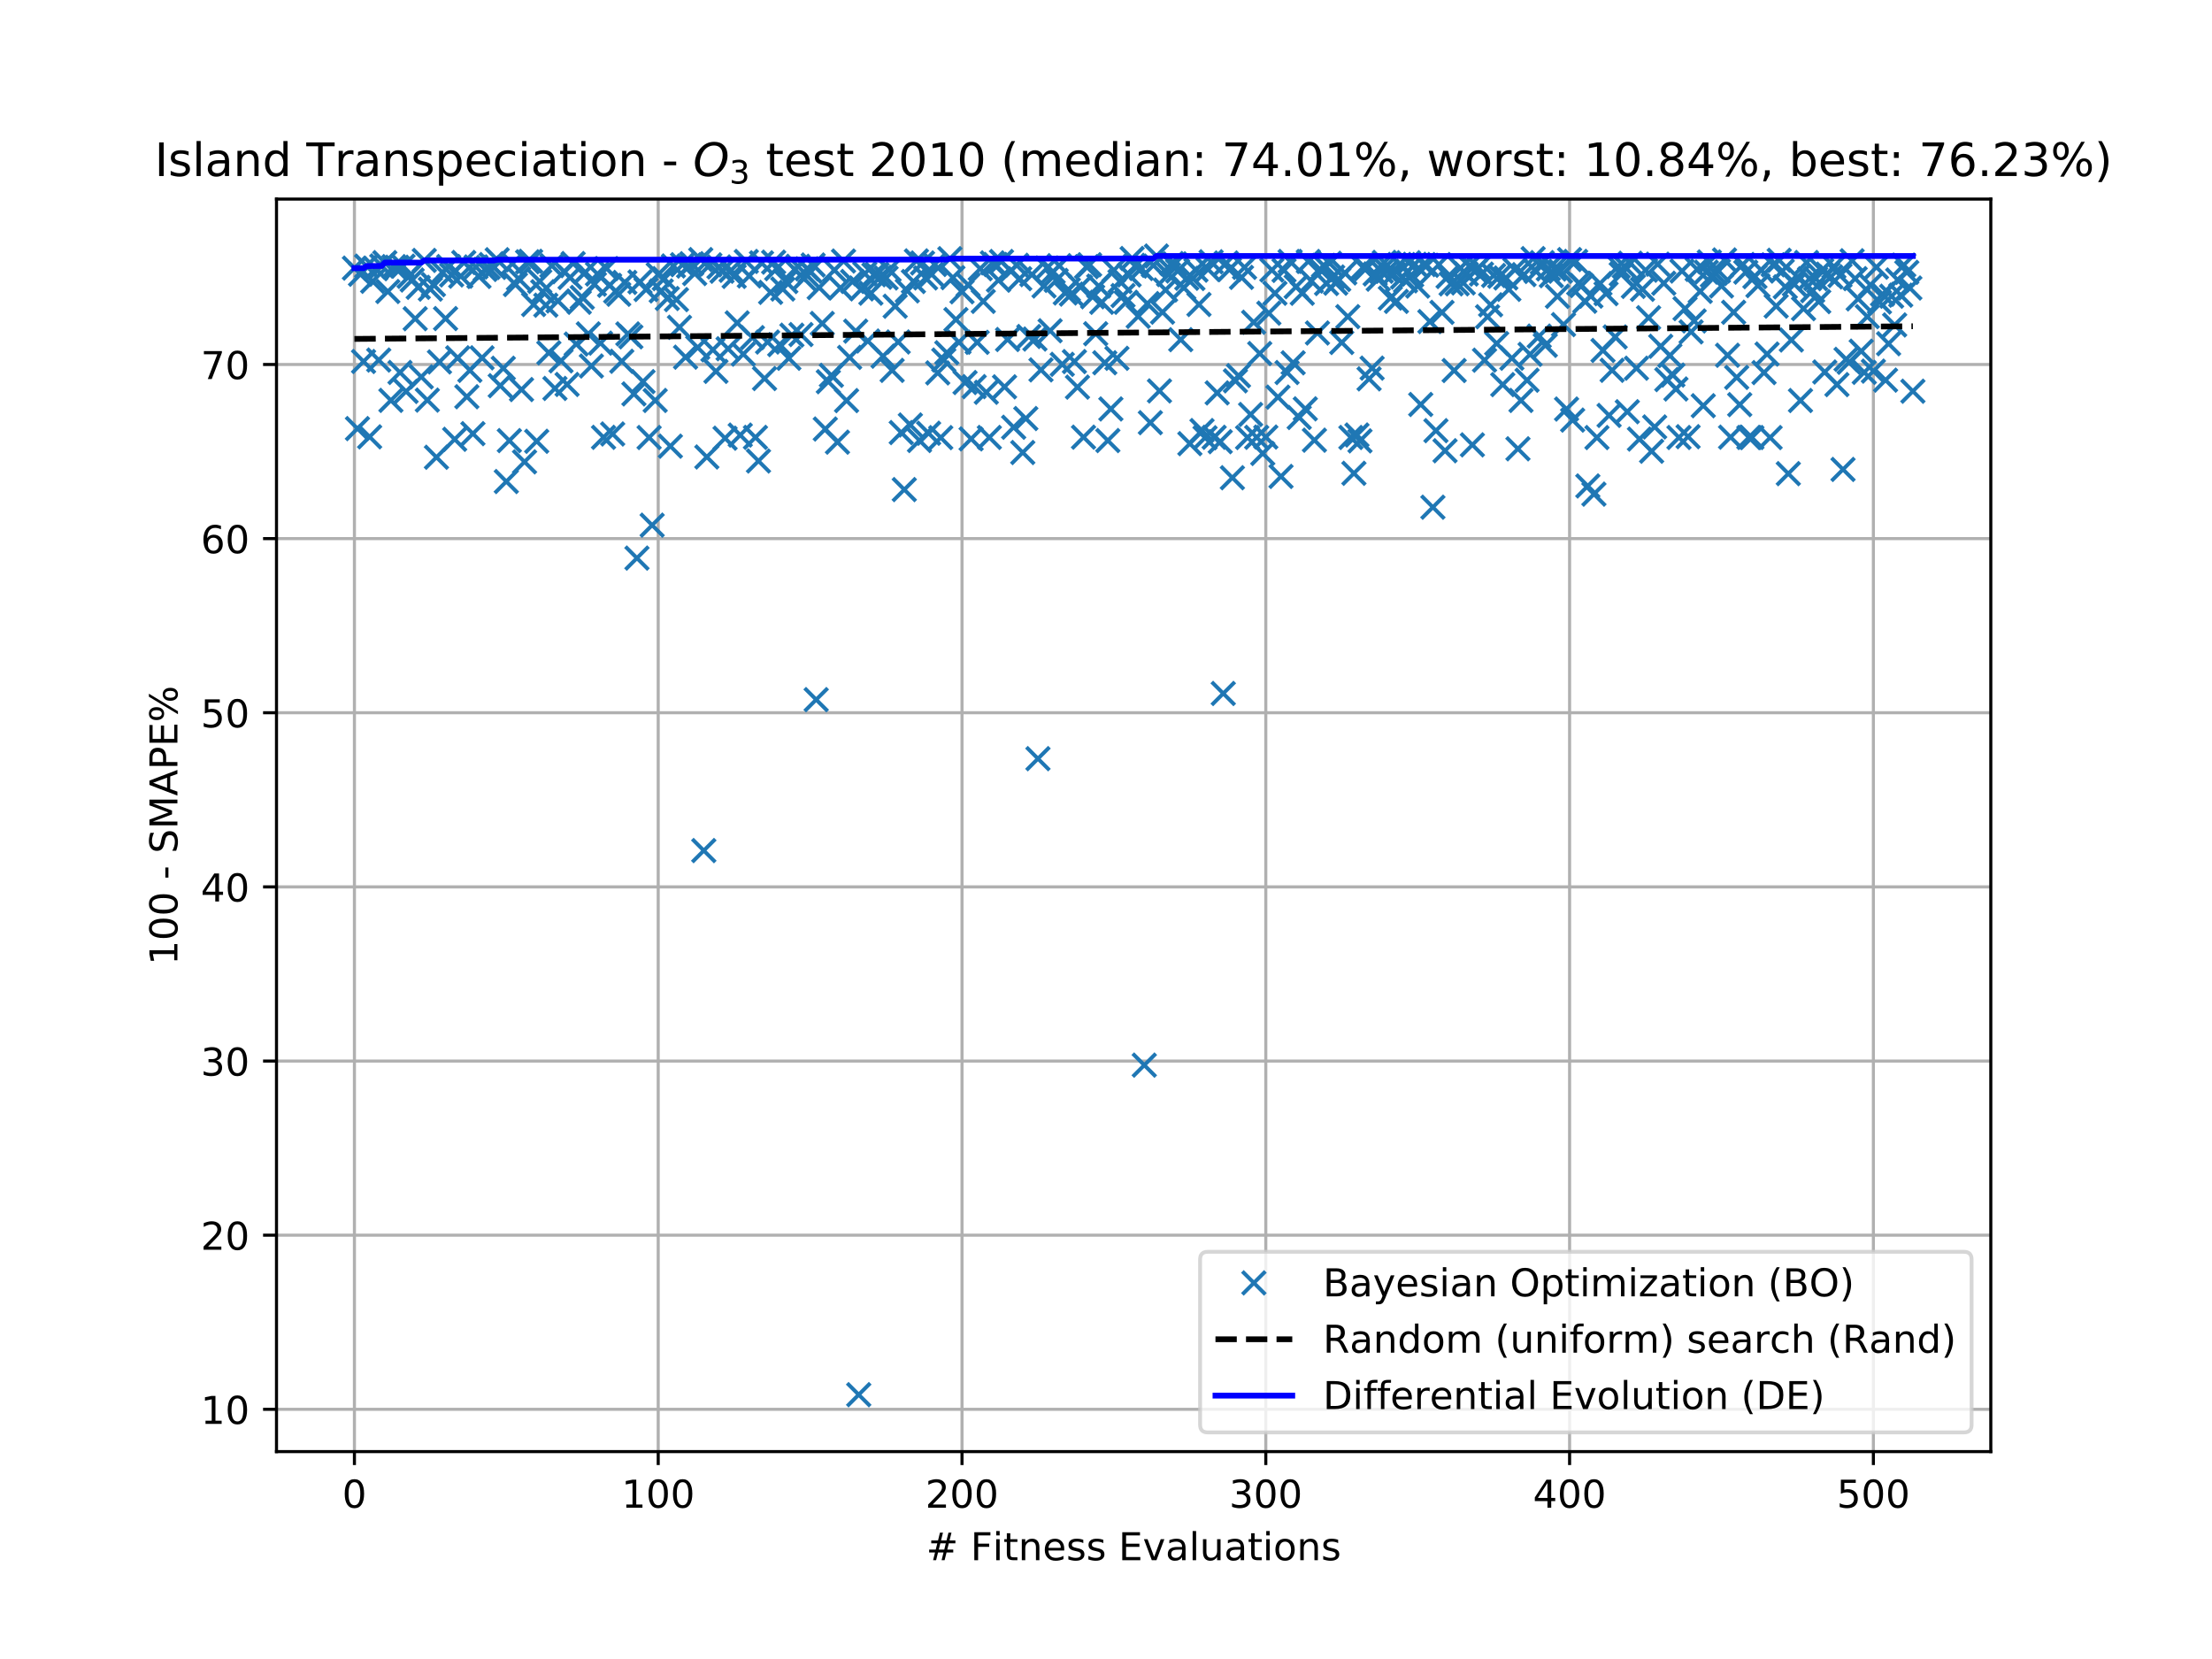 <?xml version="1.0" encoding="utf-8" standalone="no"?>
<!DOCTYPE svg PUBLIC "-//W3C//DTD SVG 1.1//EN"
  "http://www.w3.org/Graphics/SVG/1.1/DTD/svg11.dtd">
<!-- Created with matplotlib (https://matplotlib.org/) -->
<svg height="432pt" version="1.1" viewBox="0 0 576 432" width="576pt" xmlns="http://www.w3.org/2000/svg" xmlns:xlink="http://www.w3.org/1999/xlink">
 <defs>
  <style type="text/css">
*{stroke-linecap:butt;stroke-linejoin:round;white-space:pre;}
  </style>
 </defs>
 <g id="figure_1">
  <g id="patch_1">
   <path d="M 0 432 
L 576 432 
L 576 0 
L 0 0 
z
" style="fill:#ffffff;"/>
  </g>
  <g id="axes_1">
   <g id="patch_2">
    <path d="M 72 378 
L 518.4 378 
L 518.4 51.84 
L 72 51.84 
z
" style="fill:#ffffff;"/>
   </g>
   <g id="matplotlib.axis_1">
    <g id="xtick_1">
     <g id="line2d_1">
      <path clip-path="url(#p763fe0ec4d)" d="M 92.291 378 
L 92.291 51.84 
" style="fill:none;stroke:#b0b0b0;stroke-linecap:square;stroke-width:0.8;"/>
     </g>
     <g id="line2d_2">
      <defs>
       <path d="M 0 0 
L 0 3.5 
" id="m32a2743737" style="stroke:#000000;stroke-width:0.8;"/>
      </defs>
      <g>
       <use style="stroke:#000000;stroke-width:0.8;" x="92.291" xlink:href="#m32a2743737" y="378"/>
      </g>
     </g>
     <g id="text_1">
      <!-- 0 -->
      <defs>
       <path d="M 31.781 66.406 
Q 24.172 66.406 20.328 58.906 
Q 16.5 51.422 16.5 36.375 
Q 16.5 21.391 20.328 13.891 
Q 24.172 6.391 31.781 6.391 
Q 39.453 6.391 43.281 13.891 
Q 47.125 21.391 47.125 36.375 
Q 47.125 51.422 43.281 58.906 
Q 39.453 66.406 31.781 66.406 
z
M 31.781 74.219 
Q 44.047 74.219 50.516 64.516 
Q 56.984 54.828 56.984 36.375 
Q 56.984 17.969 50.516 8.266 
Q 44.047 -1.422 31.781 -1.422 
Q 19.531 -1.422 13.062 8.266 
Q 6.594 17.969 6.594 36.375 
Q 6.594 54.828 13.062 64.516 
Q 19.531 74.219 31.781 74.219 
z
" id="DejaVuSans-48"/>
      </defs>
      <g transform="translate(89.11 392.598)scale(0.1 -0.1)">
       <use xlink:href="#DejaVuSans-48"/>
      </g>
     </g>
    </g>
    <g id="xtick_2">
     <g id="line2d_3">
      <path clip-path="url(#p763fe0ec4d)" d="M 171.398 378 
L 171.398 51.84 
" style="fill:none;stroke:#b0b0b0;stroke-linecap:square;stroke-width:0.8;"/>
     </g>
     <g id="line2d_4">
      <g>
       <use style="stroke:#000000;stroke-width:0.8;" x="171.398" xlink:href="#m32a2743737" y="378"/>
      </g>
     </g>
     <g id="text_2">
      <!-- 100 -->
      <defs>
       <path d="M 12.406 8.297 
L 28.516 8.297 
L 28.516 63.922 
L 10.984 60.406 
L 10.984 69.391 
L 28.422 72.906 
L 38.281 72.906 
L 38.281 8.297 
L 54.391 8.297 
L 54.391 0 
L 12.406 0 
z
" id="DejaVuSans-49"/>
      </defs>
      <g transform="translate(161.854 392.598)scale(0.1 -0.1)">
       <use xlink:href="#DejaVuSans-49"/>
       <use x="63.623" xlink:href="#DejaVuSans-48"/>
       <use x="127.246" xlink:href="#DejaVuSans-48"/>
      </g>
     </g>
    </g>
    <g id="xtick_3">
     <g id="line2d_5">
      <path clip-path="url(#p763fe0ec4d)" d="M 250.505 378 
L 250.505 51.84 
" style="fill:none;stroke:#b0b0b0;stroke-linecap:square;stroke-width:0.8;"/>
     </g>
     <g id="line2d_6">
      <g>
       <use style="stroke:#000000;stroke-width:0.8;" x="250.505" xlink:href="#m32a2743737" y="378"/>
      </g>
     </g>
     <g id="text_3">
      <!-- 200 -->
      <defs>
       <path d="M 19.188 8.297 
L 53.609 8.297 
L 53.609 0 
L 7.328 0 
L 7.328 8.297 
Q 12.938 14.109 22.625 23.891 
Q 32.328 33.688 34.812 36.531 
Q 39.547 41.844 41.422 45.531 
Q 43.312 49.219 43.312 52.781 
Q 43.312 58.594 39.234 62.25 
Q 35.156 65.922 28.609 65.922 
Q 23.969 65.922 18.812 64.312 
Q 13.672 62.703 7.812 59.422 
L 7.812 69.391 
Q 13.766 71.781 18.938 73 
Q 24.125 74.219 28.422 74.219 
Q 39.75 74.219 46.484 68.547 
Q 53.219 62.891 53.219 53.422 
Q 53.219 48.922 51.531 44.891 
Q 49.859 40.875 45.406 35.406 
Q 44.188 33.984 37.641 27.219 
Q 31.109 20.453 19.188 8.297 
z
" id="DejaVuSans-50"/>
      </defs>
      <g transform="translate(240.961 392.598)scale(0.1 -0.1)">
       <use xlink:href="#DejaVuSans-50"/>
       <use x="63.623" xlink:href="#DejaVuSans-48"/>
       <use x="127.246" xlink:href="#DejaVuSans-48"/>
      </g>
     </g>
    </g>
    <g id="xtick_4">
     <g id="line2d_7">
      <path clip-path="url(#p763fe0ec4d)" d="M 329.611 378 
L 329.611 51.84 
" style="fill:none;stroke:#b0b0b0;stroke-linecap:square;stroke-width:0.8;"/>
     </g>
     <g id="line2d_8">
      <g>
       <use style="stroke:#000000;stroke-width:0.8;" x="329.611" xlink:href="#m32a2743737" y="378"/>
      </g>
     </g>
     <g id="text_4">
      <!-- 300 -->
      <defs>
       <path d="M 40.578 39.312 
Q 47.656 37.797 51.625 33 
Q 55.609 28.219 55.609 21.188 
Q 55.609 10.406 48.188 4.484 
Q 40.766 -1.422 27.094 -1.422 
Q 22.516 -1.422 17.656 -0.516 
Q 12.797 0.391 7.625 2.203 
L 7.625 11.719 
Q 11.719 9.328 16.594 8.109 
Q 21.484 6.891 26.812 6.891 
Q 36.078 6.891 40.938 10.547 
Q 45.797 14.203 45.797 21.188 
Q 45.797 27.641 41.281 31.266 
Q 36.766 34.906 28.719 34.906 
L 20.219 34.906 
L 20.219 43.016 
L 29.109 43.016 
Q 36.375 43.016 40.234 45.922 
Q 44.094 48.828 44.094 54.297 
Q 44.094 59.906 40.109 62.906 
Q 36.141 65.922 28.719 65.922 
Q 24.656 65.922 20.016 65.031 
Q 15.375 64.156 9.812 62.312 
L 9.812 71.094 
Q 15.438 72.656 20.344 73.438 
Q 25.25 74.219 29.594 74.219 
Q 40.828 74.219 47.359 69.109 
Q 53.906 64.016 53.906 55.328 
Q 53.906 49.266 50.438 45.094 
Q 46.969 40.922 40.578 39.312 
z
" id="DejaVuSans-51"/>
      </defs>
      <g transform="translate(320.068 392.598)scale(0.1 -0.1)">
       <use xlink:href="#DejaVuSans-51"/>
       <use x="63.623" xlink:href="#DejaVuSans-48"/>
       <use x="127.246" xlink:href="#DejaVuSans-48"/>
      </g>
     </g>
    </g>
    <g id="xtick_5">
     <g id="line2d_9">
      <path clip-path="url(#p763fe0ec4d)" d="M 408.718 378 
L 408.718 51.84 
" style="fill:none;stroke:#b0b0b0;stroke-linecap:square;stroke-width:0.8;"/>
     </g>
     <g id="line2d_10">
      <g>
       <use style="stroke:#000000;stroke-width:0.8;" x="408.718" xlink:href="#m32a2743737" y="378"/>
      </g>
     </g>
     <g id="text_5">
      <!-- 400 -->
      <defs>
       <path d="M 37.797 64.312 
L 12.891 25.391 
L 37.797 25.391 
z
M 35.203 72.906 
L 47.609 72.906 
L 47.609 25.391 
L 58.016 25.391 
L 58.016 17.188 
L 47.609 17.188 
L 47.609 0 
L 37.797 0 
L 37.797 17.188 
L 4.891 17.188 
L 4.891 26.703 
z
" id="DejaVuSans-52"/>
      </defs>
      <g transform="translate(399.175 392.598)scale(0.1 -0.1)">
       <use xlink:href="#DejaVuSans-52"/>
       <use x="63.623" xlink:href="#DejaVuSans-48"/>
       <use x="127.246" xlink:href="#DejaVuSans-48"/>
      </g>
     </g>
    </g>
    <g id="xtick_6">
     <g id="line2d_11">
      <path clip-path="url(#p763fe0ec4d)" d="M 487.825 378 
L 487.825 51.84 
" style="fill:none;stroke:#b0b0b0;stroke-linecap:square;stroke-width:0.8;"/>
     </g>
     <g id="line2d_12">
      <g>
       <use style="stroke:#000000;stroke-width:0.8;" x="487.825" xlink:href="#m32a2743737" y="378"/>
      </g>
     </g>
     <g id="text_6">
      <!-- 500 -->
      <defs>
       <path d="M 10.797 72.906 
L 49.516 72.906 
L 49.516 64.594 
L 19.828 64.594 
L 19.828 46.734 
Q 21.969 47.469 24.109 47.828 
Q 26.266 48.188 28.422 48.188 
Q 40.625 48.188 47.75 41.5 
Q 54.891 34.812 54.891 23.391 
Q 54.891 11.625 47.562 5.094 
Q 40.234 -1.422 26.906 -1.422 
Q 22.312 -1.422 17.547 -0.641 
Q 12.797 0.141 7.719 1.703 
L 7.719 11.625 
Q 12.109 9.234 16.797 8.062 
Q 21.484 6.891 26.703 6.891 
Q 35.156 6.891 40.078 11.328 
Q 45.016 15.766 45.016 23.391 
Q 45.016 31 40.078 35.438 
Q 35.156 39.891 26.703 39.891 
Q 22.75 39.891 18.812 39.016 
Q 14.891 38.141 10.797 36.281 
z
" id="DejaVuSans-53"/>
      </defs>
      <g transform="translate(478.281 392.598)scale(0.1 -0.1)">
       <use xlink:href="#DejaVuSans-53"/>
       <use x="63.623" xlink:href="#DejaVuSans-48"/>
       <use x="127.246" xlink:href="#DejaVuSans-48"/>
      </g>
     </g>
    </g>
    <g id="text_7">
     <!-- # Fitness Evaluations -->
     <defs>
      <path d="M 51.125 44 
L 36.922 44 
L 32.812 27.688 
L 47.125 27.688 
z
M 43.797 71.781 
L 38.719 51.516 
L 52.984 51.516 
L 58.109 71.781 
L 65.922 71.781 
L 60.891 51.516 
L 76.125 51.516 
L 76.125 44 
L 58.984 44 
L 54.984 27.688 
L 70.516 27.688 
L 70.516 20.219 
L 53.078 20.219 
L 48 0 
L 40.188 0 
L 45.219 20.219 
L 30.906 20.219 
L 25.875 0 
L 18.016 0 
L 23.094 20.219 
L 7.719 20.219 
L 7.719 27.688 
L 24.906 27.688 
L 29 44 
L 13.281 44 
L 13.281 51.516 
L 30.906 51.516 
L 35.891 71.781 
z
" id="DejaVuSans-35"/>
      <path id="DejaVuSans-32"/>
      <path d="M 9.812 72.906 
L 51.703 72.906 
L 51.703 64.594 
L 19.672 64.594 
L 19.672 43.109 
L 48.578 43.109 
L 48.578 34.812 
L 19.672 34.812 
L 19.672 0 
L 9.812 0 
z
" id="DejaVuSans-70"/>
      <path d="M 9.422 54.688 
L 18.406 54.688 
L 18.406 0 
L 9.422 0 
z
M 9.422 75.984 
L 18.406 75.984 
L 18.406 64.594 
L 9.422 64.594 
z
" id="DejaVuSans-105"/>
      <path d="M 18.312 70.219 
L 18.312 54.688 
L 36.812 54.688 
L 36.812 47.703 
L 18.312 47.703 
L 18.312 18.016 
Q 18.312 11.328 20.141 9.422 
Q 21.969 7.516 27.594 7.516 
L 36.812 7.516 
L 36.812 0 
L 27.594 0 
Q 17.188 0 13.234 3.875 
Q 9.281 7.766 9.281 18.016 
L 9.281 47.703 
L 2.688 47.703 
L 2.688 54.688 
L 9.281 54.688 
L 9.281 70.219 
z
" id="DejaVuSans-116"/>
      <path d="M 54.891 33.016 
L 54.891 0 
L 45.906 0 
L 45.906 32.719 
Q 45.906 40.484 42.875 44.328 
Q 39.844 48.188 33.797 48.188 
Q 26.516 48.188 22.312 43.547 
Q 18.109 38.922 18.109 30.906 
L 18.109 0 
L 9.078 0 
L 9.078 54.688 
L 18.109 54.688 
L 18.109 46.188 
Q 21.344 51.125 25.703 53.562 
Q 30.078 56 35.797 56 
Q 45.219 56 50.047 50.172 
Q 54.891 44.344 54.891 33.016 
z
" id="DejaVuSans-110"/>
      <path d="M 56.203 29.594 
L 56.203 25.203 
L 14.891 25.203 
Q 15.484 15.922 20.484 11.062 
Q 25.484 6.203 34.422 6.203 
Q 39.594 6.203 44.453 7.469 
Q 49.312 8.734 54.109 11.281 
L 54.109 2.781 
Q 49.266 0.734 44.188 -0.344 
Q 39.109 -1.422 33.891 -1.422 
Q 20.797 -1.422 13.156 6.188 
Q 5.516 13.812 5.516 26.812 
Q 5.516 40.234 12.766 48.109 
Q 20.016 56 32.328 56 
Q 43.359 56 49.781 48.891 
Q 56.203 41.797 56.203 29.594 
z
M 47.219 32.234 
Q 47.125 39.594 43.094 43.984 
Q 39.062 48.391 32.422 48.391 
Q 24.906 48.391 20.391 44.141 
Q 15.875 39.891 15.188 32.172 
z
" id="DejaVuSans-101"/>
      <path d="M 44.281 53.078 
L 44.281 44.578 
Q 40.484 46.531 36.375 47.5 
Q 32.281 48.484 27.875 48.484 
Q 21.188 48.484 17.844 46.438 
Q 14.5 44.391 14.5 40.281 
Q 14.5 37.156 16.891 35.375 
Q 19.281 33.594 26.516 31.984 
L 29.594 31.297 
Q 39.156 29.25 43.188 25.516 
Q 47.219 21.781 47.219 15.094 
Q 47.219 7.469 41.188 3.016 
Q 35.156 -1.422 24.609 -1.422 
Q 20.219 -1.422 15.453 -0.562 
Q 10.688 0.297 5.422 2 
L 5.422 11.281 
Q 10.406 8.688 15.234 7.391 
Q 20.062 6.109 24.812 6.109 
Q 31.156 6.109 34.562 8.281 
Q 37.984 10.453 37.984 14.406 
Q 37.984 18.062 35.516 20.016 
Q 33.062 21.969 24.703 23.781 
L 21.578 24.516 
Q 13.234 26.266 9.516 29.906 
Q 5.812 33.547 5.812 39.891 
Q 5.812 47.609 11.281 51.797 
Q 16.75 56 26.812 56 
Q 31.781 56 36.172 55.266 
Q 40.578 54.547 44.281 53.078 
z
" id="DejaVuSans-115"/>
      <path d="M 9.812 72.906 
L 55.906 72.906 
L 55.906 64.594 
L 19.672 64.594 
L 19.672 43.016 
L 54.391 43.016 
L 54.391 34.719 
L 19.672 34.719 
L 19.672 8.297 
L 56.781 8.297 
L 56.781 0 
L 9.812 0 
z
" id="DejaVuSans-69"/>
      <path d="M 2.984 54.688 
L 12.5 54.688 
L 29.594 8.797 
L 46.688 54.688 
L 56.203 54.688 
L 35.688 0 
L 23.484 0 
z
" id="DejaVuSans-118"/>
      <path d="M 34.281 27.484 
Q 23.391 27.484 19.188 25 
Q 14.984 22.516 14.984 16.5 
Q 14.984 11.719 18.141 8.906 
Q 21.297 6.109 26.703 6.109 
Q 34.188 6.109 38.703 11.406 
Q 43.219 16.703 43.219 25.484 
L 43.219 27.484 
z
M 52.203 31.203 
L 52.203 0 
L 43.219 0 
L 43.219 8.297 
Q 40.141 3.328 35.547 0.953 
Q 30.953 -1.422 24.312 -1.422 
Q 15.922 -1.422 10.953 3.297 
Q 6 8.016 6 15.922 
Q 6 25.141 12.172 29.828 
Q 18.359 34.516 30.609 34.516 
L 43.219 34.516 
L 43.219 35.406 
Q 43.219 41.609 39.141 45 
Q 35.062 48.391 27.688 48.391 
Q 23 48.391 18.547 47.266 
Q 14.109 46.141 10.016 43.891 
L 10.016 52.203 
Q 14.938 54.109 19.578 55.047 
Q 24.219 56 28.609 56 
Q 40.484 56 46.344 49.844 
Q 52.203 43.703 52.203 31.203 
z
" id="DejaVuSans-97"/>
      <path d="M 9.422 75.984 
L 18.406 75.984 
L 18.406 0 
L 9.422 0 
z
" id="DejaVuSans-108"/>
      <path d="M 8.5 21.578 
L 8.5 54.688 
L 17.484 54.688 
L 17.484 21.922 
Q 17.484 14.156 20.5 10.266 
Q 23.531 6.391 29.594 6.391 
Q 36.859 6.391 41.078 11.031 
Q 45.312 15.672 45.312 23.688 
L 45.312 54.688 
L 54.297 54.688 
L 54.297 0 
L 45.312 0 
L 45.312 8.406 
Q 42.047 3.422 37.719 1 
Q 33.406 -1.422 27.688 -1.422 
Q 18.266 -1.422 13.375 4.438 
Q 8.5 10.297 8.5 21.578 
z
M 31.109 56 
z
" id="DejaVuSans-117"/>
      <path d="M 30.609 48.391 
Q 23.391 48.391 19.188 42.75 
Q 14.984 37.109 14.984 27.297 
Q 14.984 17.484 19.156 11.844 
Q 23.344 6.203 30.609 6.203 
Q 37.797 6.203 41.984 11.859 
Q 46.188 17.531 46.188 27.297 
Q 46.188 37.016 41.984 42.703 
Q 37.797 48.391 30.609 48.391 
z
M 30.609 56 
Q 42.328 56 49.016 48.375 
Q 55.719 40.766 55.719 27.297 
Q 55.719 13.875 49.016 6.219 
Q 42.328 -1.422 30.609 -1.422 
Q 18.844 -1.422 12.172 6.219 
Q 5.516 13.875 5.516 27.297 
Q 5.516 40.766 12.172 48.375 
Q 18.844 56 30.609 56 
z
" id="DejaVuSans-111"/>
     </defs>
     <g transform="translate(241.171 406.277)scale(0.1 -0.1)">
      <use xlink:href="#DejaVuSans-35"/>
      <use x="83.789" xlink:href="#DejaVuSans-32"/>
      <use x="115.576" xlink:href="#DejaVuSans-70"/>
      <use x="172.986" xlink:href="#DejaVuSans-105"/>
      <use x="200.77" xlink:href="#DejaVuSans-116"/>
      <use x="239.979" xlink:href="#DejaVuSans-110"/>
      <use x="303.357" xlink:href="#DejaVuSans-101"/>
      <use x="364.881" xlink:href="#DejaVuSans-115"/>
      <use x="416.98" xlink:href="#DejaVuSans-115"/>
      <use x="469.08" xlink:href="#DejaVuSans-32"/>
      <use x="500.867" xlink:href="#DejaVuSans-69"/>
      <use x="564.051" xlink:href="#DejaVuSans-118"/>
      <use x="623.23" xlink:href="#DejaVuSans-97"/>
      <use x="684.51" xlink:href="#DejaVuSans-108"/>
      <use x="712.293" xlink:href="#DejaVuSans-117"/>
      <use x="775.672" xlink:href="#DejaVuSans-97"/>
      <use x="836.951" xlink:href="#DejaVuSans-116"/>
      <use x="876.16" xlink:href="#DejaVuSans-105"/>
      <use x="903.943" xlink:href="#DejaVuSans-111"/>
      <use x="965.125" xlink:href="#DejaVuSans-110"/>
      <use x="1028.504" xlink:href="#DejaVuSans-115"/>
     </g>
    </g>
   </g>
   <g id="matplotlib.axis_2">
    <g id="ytick_1">
     <g id="line2d_13">
      <path clip-path="url(#p763fe0ec4d)" d="M 72 366.98 
L 518.4 366.98 
" style="fill:none;stroke:#b0b0b0;stroke-linecap:square;stroke-width:0.8;"/>
     </g>
     <g id="line2d_14">
      <defs>
       <path d="M 0 0 
L -3.5 0 
" id="mdd6b73f323" style="stroke:#000000;stroke-width:0.8;"/>
      </defs>
      <g>
       <use style="stroke:#000000;stroke-width:0.8;" x="72" xlink:href="#mdd6b73f323" y="366.98"/>
      </g>
     </g>
     <g id="text_8">
      <!-- 10 -->
      <g transform="translate(52.275 370.779)scale(0.1 -0.1)">
       <use xlink:href="#DejaVuSans-49"/>
       <use x="63.623" xlink:href="#DejaVuSans-48"/>
      </g>
     </g>
    </g>
    <g id="ytick_2">
     <g id="line2d_15">
      <path clip-path="url(#p763fe0ec4d)" d="M 72 321.635 
L 518.4 321.635 
" style="fill:none;stroke:#b0b0b0;stroke-linecap:square;stroke-width:0.8;"/>
     </g>
     <g id="line2d_16">
      <g>
       <use style="stroke:#000000;stroke-width:0.8;" x="72" xlink:href="#mdd6b73f323" y="321.635"/>
      </g>
     </g>
     <g id="text_9">
      <!-- 20 -->
      <g transform="translate(52.275 325.434)scale(0.1 -0.1)">
       <use xlink:href="#DejaVuSans-50"/>
       <use x="63.623" xlink:href="#DejaVuSans-48"/>
      </g>
     </g>
    </g>
    <g id="ytick_3">
     <g id="line2d_17">
      <path clip-path="url(#p763fe0ec4d)" d="M 72 276.29 
L 518.4 276.29 
" style="fill:none;stroke:#b0b0b0;stroke-linecap:square;stroke-width:0.8;"/>
     </g>
     <g id="line2d_18">
      <g>
       <use style="stroke:#000000;stroke-width:0.8;" x="72" xlink:href="#mdd6b73f323" y="276.29"/>
      </g>
     </g>
     <g id="text_10">
      <!-- 30 -->
      <g transform="translate(52.275 280.089)scale(0.1 -0.1)">
       <use xlink:href="#DejaVuSans-51"/>
       <use x="63.623" xlink:href="#DejaVuSans-48"/>
      </g>
     </g>
    </g>
    <g id="ytick_4">
     <g id="line2d_19">
      <path clip-path="url(#p763fe0ec4d)" d="M 72 230.945 
L 518.4 230.945 
" style="fill:none;stroke:#b0b0b0;stroke-linecap:square;stroke-width:0.8;"/>
     </g>
     <g id="line2d_20">
      <g>
       <use style="stroke:#000000;stroke-width:0.8;" x="72" xlink:href="#mdd6b73f323" y="230.945"/>
      </g>
     </g>
     <g id="text_11">
      <!-- 40 -->
      <g transform="translate(52.275 234.744)scale(0.1 -0.1)">
       <use xlink:href="#DejaVuSans-52"/>
       <use x="63.623" xlink:href="#DejaVuSans-48"/>
      </g>
     </g>
    </g>
    <g id="ytick_5">
     <g id="line2d_21">
      <path clip-path="url(#p763fe0ec4d)" d="M 72 185.599 
L 518.4 185.599 
" style="fill:none;stroke:#b0b0b0;stroke-linecap:square;stroke-width:0.8;"/>
     </g>
     <g id="line2d_22">
      <g>
       <use style="stroke:#000000;stroke-width:0.8;" x="72" xlink:href="#mdd6b73f323" y="185.599"/>
      </g>
     </g>
     <g id="text_12">
      <!-- 50 -->
      <g transform="translate(52.275 189.399)scale(0.1 -0.1)">
       <use xlink:href="#DejaVuSans-53"/>
       <use x="63.623" xlink:href="#DejaVuSans-48"/>
      </g>
     </g>
    </g>
    <g id="ytick_6">
     <g id="line2d_23">
      <path clip-path="url(#p763fe0ec4d)" d="M 72 140.254 
L 518.4 140.254 
" style="fill:none;stroke:#b0b0b0;stroke-linecap:square;stroke-width:0.8;"/>
     </g>
     <g id="line2d_24">
      <g>
       <use style="stroke:#000000;stroke-width:0.8;" x="72" xlink:href="#mdd6b73f323" y="140.254"/>
      </g>
     </g>
     <g id="text_13">
      <!-- 60 -->
      <defs>
       <path d="M 33.016 40.375 
Q 26.375 40.375 22.484 35.828 
Q 18.609 31.297 18.609 23.391 
Q 18.609 15.531 22.484 10.953 
Q 26.375 6.391 33.016 6.391 
Q 39.656 6.391 43.531 10.953 
Q 47.406 15.531 47.406 23.391 
Q 47.406 31.297 43.531 35.828 
Q 39.656 40.375 33.016 40.375 
z
M 52.594 71.297 
L 52.594 62.312 
Q 48.875 64.062 45.094 64.984 
Q 41.312 65.922 37.594 65.922 
Q 27.828 65.922 22.672 59.328 
Q 17.531 52.734 16.797 39.406 
Q 19.672 43.656 24.016 45.922 
Q 28.375 48.188 33.594 48.188 
Q 44.578 48.188 50.953 41.516 
Q 57.328 34.859 57.328 23.391 
Q 57.328 12.156 50.688 5.359 
Q 44.047 -1.422 33.016 -1.422 
Q 20.359 -1.422 13.672 8.266 
Q 6.984 17.969 6.984 36.375 
Q 6.984 53.656 15.188 63.938 
Q 23.391 74.219 37.203 74.219 
Q 40.922 74.219 44.703 73.484 
Q 48.484 72.75 52.594 71.297 
z
" id="DejaVuSans-54"/>
      </defs>
      <g transform="translate(52.275 144.053)scale(0.1 -0.1)">
       <use xlink:href="#DejaVuSans-54"/>
       <use x="63.623" xlink:href="#DejaVuSans-48"/>
      </g>
     </g>
    </g>
    <g id="ytick_7">
     <g id="line2d_25">
      <path clip-path="url(#p763fe0ec4d)" d="M 72 94.909 
L 518.4 94.909 
" style="fill:none;stroke:#b0b0b0;stroke-linecap:square;stroke-width:0.8;"/>
     </g>
     <g id="line2d_26">
      <g>
       <use style="stroke:#000000;stroke-width:0.8;" x="72" xlink:href="#mdd6b73f323" y="94.909"/>
      </g>
     </g>
     <g id="text_14">
      <!-- 70 -->
      <defs>
       <path d="M 8.203 72.906 
L 55.078 72.906 
L 55.078 68.703 
L 28.609 0 
L 18.312 0 
L 43.219 64.594 
L 8.203 64.594 
z
" id="DejaVuSans-55"/>
      </defs>
      <g transform="translate(52.275 98.708)scale(0.1 -0.1)">
       <use xlink:href="#DejaVuSans-55"/>
       <use x="63.623" xlink:href="#DejaVuSans-48"/>
      </g>
     </g>
    </g>
    <g id="text_15">
     <!-- 100 - SMAPE% -->
     <defs>
      <path d="M 4.891 31.391 
L 31.203 31.391 
L 31.203 23.391 
L 4.891 23.391 
z
" id="DejaVuSans-45"/>
      <path d="M 53.516 70.516 
L 53.516 60.891 
Q 47.906 63.578 42.922 64.891 
Q 37.938 66.219 33.297 66.219 
Q 25.25 66.219 20.875 63.094 
Q 16.5 59.969 16.5 54.203 
Q 16.5 49.359 19.406 46.891 
Q 22.312 44.438 30.422 42.922 
L 36.375 41.703 
Q 47.406 39.594 52.656 34.297 
Q 57.906 29 57.906 20.125 
Q 57.906 9.516 50.797 4.047 
Q 43.703 -1.422 29.984 -1.422 
Q 24.812 -1.422 18.969 -0.25 
Q 13.141 0.922 6.891 3.219 
L 6.891 13.375 
Q 12.891 10.016 18.656 8.297 
Q 24.422 6.594 29.984 6.594 
Q 38.422 6.594 43.016 9.906 
Q 47.609 13.234 47.609 19.391 
Q 47.609 24.75 44.312 27.781 
Q 41.016 30.812 33.5 32.328 
L 27.484 33.5 
Q 16.453 35.688 11.516 40.375 
Q 6.594 45.062 6.594 53.422 
Q 6.594 63.094 13.406 68.656 
Q 20.219 74.219 32.172 74.219 
Q 37.312 74.219 42.625 73.281 
Q 47.953 72.359 53.516 70.516 
z
" id="DejaVuSans-83"/>
      <path d="M 9.812 72.906 
L 24.516 72.906 
L 43.109 23.297 
L 61.812 72.906 
L 76.516 72.906 
L 76.516 0 
L 66.891 0 
L 66.891 64.016 
L 48.094 14.016 
L 38.188 14.016 
L 19.391 64.016 
L 19.391 0 
L 9.812 0 
z
" id="DejaVuSans-77"/>
      <path d="M 34.188 63.188 
L 20.797 26.906 
L 47.609 26.906 
z
M 28.609 72.906 
L 39.797 72.906 
L 67.578 0 
L 57.328 0 
L 50.688 18.703 
L 17.828 18.703 
L 11.188 0 
L 0.781 0 
z
" id="DejaVuSans-65"/>
      <path d="M 19.672 64.797 
L 19.672 37.406 
L 32.078 37.406 
Q 38.969 37.406 42.719 40.969 
Q 46.484 44.531 46.484 51.125 
Q 46.484 57.672 42.719 61.234 
Q 38.969 64.797 32.078 64.797 
z
M 9.812 72.906 
L 32.078 72.906 
Q 44.344 72.906 50.609 67.359 
Q 56.891 61.812 56.891 51.125 
Q 56.891 40.328 50.609 34.812 
Q 44.344 29.297 32.078 29.297 
L 19.672 29.297 
L 19.672 0 
L 9.812 0 
z
" id="DejaVuSans-80"/>
      <path d="M 72.703 32.078 
Q 68.453 32.078 66.031 28.469 
Q 63.625 24.859 63.625 18.406 
Q 63.625 12.062 66.031 8.422 
Q 68.453 4.781 72.703 4.781 
Q 76.859 4.781 79.266 8.422 
Q 81.688 12.062 81.688 18.406 
Q 81.688 24.812 79.266 28.438 
Q 76.859 32.078 72.703 32.078 
z
M 72.703 38.281 
Q 80.422 38.281 84.953 32.906 
Q 89.5 27.547 89.5 18.406 
Q 89.5 9.281 84.938 3.922 
Q 80.375 -1.422 72.703 -1.422 
Q 64.891 -1.422 60.344 3.922 
Q 55.812 9.281 55.812 18.406 
Q 55.812 27.594 60.375 32.938 
Q 64.938 38.281 72.703 38.281 
z
M 22.312 68.016 
Q 18.109 68.016 15.688 64.375 
Q 13.281 60.75 13.281 54.391 
Q 13.281 47.953 15.672 44.328 
Q 18.062 40.719 22.312 40.719 
Q 26.562 40.719 28.969 44.328 
Q 31.391 47.953 31.391 54.391 
Q 31.391 60.688 28.953 64.344 
Q 26.516 68.016 22.312 68.016 
z
M 66.406 74.219 
L 74.219 74.219 
L 28.609 -1.422 
L 20.797 -1.422 
z
M 22.312 74.219 
Q 30.031 74.219 34.609 68.875 
Q 39.203 63.531 39.203 54.391 
Q 39.203 45.172 34.641 39.844 
Q 30.078 34.516 22.312 34.516 
Q 14.547 34.516 10.031 39.859 
Q 5.516 45.219 5.516 54.391 
Q 5.516 63.484 10.047 68.844 
Q 14.594 74.219 22.312 74.219 
z
" id="DejaVuSans-37"/>
     </defs>
     <g transform="translate(46.195 251.279)rotate(-90)scale(0.1 -0.1)">
      <use xlink:href="#DejaVuSans-49"/>
      <use x="63.623" xlink:href="#DejaVuSans-48"/>
      <use x="127.246" xlink:href="#DejaVuSans-48"/>
      <use x="190.869" xlink:href="#DejaVuSans-32"/>
      <use x="222.656" xlink:href="#DejaVuSans-45"/>
      <use x="258.74" xlink:href="#DejaVuSans-32"/>
      <use x="290.527" xlink:href="#DejaVuSans-83"/>
      <use x="354.004" xlink:href="#DejaVuSans-77"/>
      <use x="440.283" xlink:href="#DejaVuSans-65"/>
      <use x="508.691" xlink:href="#DejaVuSans-80"/>
      <use x="568.994" xlink:href="#DejaVuSans-69"/>
      <use x="632.178" xlink:href="#DejaVuSans-37"/>
     </g>
    </g>
   </g>
   <g id="line2d_27">
    <defs>
     <path d="M -3 3 
L 3 -3 
M -3 -3 
L 3 3 
" id="m20ce32e858" style="stroke:#1f77b4;"/>
    </defs>
    <g clip-path="url(#p763fe0ec4d)">
     <use style="fill:#1f77b4;stroke:#1f77b4;" x="92.291" xlink:href="#m20ce32e858" y="69.819"/>
     <use style="fill:#1f77b4;stroke:#1f77b4;" x="93.082" xlink:href="#m20ce32e858" y="111.605"/>
     <use style="fill:#1f77b4;stroke:#1f77b4;" x="93.873" xlink:href="#m20ce32e858" y="71.419"/>
     <use style="fill:#1f77b4;stroke:#1f77b4;" x="94.664" xlink:href="#m20ce32e858" y="94.128"/>
     <use style="fill:#1f77b4;stroke:#1f77b4;" x="95.455" xlink:href="#m20ce32e858" y="69.297"/>
     <use style="fill:#1f77b4;stroke:#1f77b4;" x="96.246" xlink:href="#m20ce32e858" y="113.749"/>
     <use style="fill:#1f77b4;stroke:#1f77b4;" x="97.037" xlink:href="#m20ce32e858" y="73.245"/>
     <use style="fill:#1f77b4;stroke:#1f77b4;" x="97.828" xlink:href="#m20ce32e858" y="69.97"/>
     <use style="fill:#1f77b4;stroke:#1f77b4;" x="98.619" xlink:href="#m20ce32e858" y="93.756"/>
     <use style="fill:#1f77b4;stroke:#1f77b4;" x="99.411" xlink:href="#m20ce32e858" y="69.243"/>
     <use style="fill:#1f77b4;stroke:#1f77b4;" x="100.202" xlink:href="#m20ce32e858" y="68.382"/>
     <use style="fill:#1f77b4;stroke:#1f77b4;" x="100.993" xlink:href="#m20ce32e858" y="75.906"/>
     <use style="fill:#1f77b4;stroke:#1f77b4;" x="101.784" xlink:href="#m20ce32e858" y="104.257"/>
     <use style="fill:#1f77b4;stroke:#1f77b4;" x="102.575" xlink:href="#m20ce32e858" y="69.424"/>
     <use style="fill:#1f77b4;stroke:#1f77b4;" x="103.366" xlink:href="#m20ce32e858" y="69.588"/>
     <use style="fill:#1f77b4;stroke:#1f77b4;" x="104.157" xlink:href="#m20ce32e858" y="96.98"/>
     <use style="fill:#1f77b4;stroke:#1f77b4;" x="104.948" xlink:href="#m20ce32e858" y="69.311"/>
     <use style="fill:#1f77b4;stroke:#1f77b4;" x="105.739" xlink:href="#m20ce32e858" y="101.928"/>
     <use style="fill:#1f77b4;stroke:#1f77b4;" x="106.53" xlink:href="#m20ce32e858" y="71.965"/>
     <use style="fill:#1f77b4;stroke:#1f77b4;" x="107.321" xlink:href="#m20ce32e858" y="72.918"/>
     <use style="fill:#1f77b4;stroke:#1f77b4;" x="108.112" xlink:href="#m20ce32e858" y="82.99"/>
     <use style="fill:#1f77b4;stroke:#1f77b4;" x="108.903" xlink:href="#m20ce32e858" y="74.815"/>
     <use style="fill:#1f77b4;stroke:#1f77b4;" x="109.694" xlink:href="#m20ce32e858" y="98.143"/>
     <use style="fill:#1f77b4;stroke:#1f77b4;" x="110.485" xlink:href="#m20ce32e858" y="67.814"/>
     <use style="fill:#1f77b4;stroke:#1f77b4;" x="111.277" xlink:href="#m20ce32e858" y="104.184"/>
     <use style="fill:#1f77b4;stroke:#1f77b4;" x="112.068" xlink:href="#m20ce32e858" y="75.284"/>
     <use style="fill:#1f77b4;stroke:#1f77b4;" x="112.859" xlink:href="#m20ce32e858" y="74.124"/>
     <use style="fill:#1f77b4;stroke:#1f77b4;" x="113.65" xlink:href="#m20ce32e858" y="119.068"/>
     <use style="fill:#1f77b4;stroke:#1f77b4;" x="114.441" xlink:href="#m20ce32e858" y="94.249"/>
     <use style="fill:#1f77b4;stroke:#1f77b4;" x="115.232" xlink:href="#m20ce32e858" y="70.925"/>
     <use style="fill:#1f77b4;stroke:#1f77b4;" x="116.023" xlink:href="#m20ce32e858" y="82.956"/>
     <use style="fill:#1f77b4;stroke:#1f77b4;" x="116.814" xlink:href="#m20ce32e858" y="69.407"/>
     <use style="fill:#1f77b4;stroke:#1f77b4;" x="117.605" xlink:href="#m20ce32e858" y="71.588"/>
     <use style="fill:#1f77b4;stroke:#1f77b4;" x="118.396" xlink:href="#m20ce32e858" y="114.389"/>
     <use style="fill:#1f77b4;stroke:#1f77b4;" x="119.187" xlink:href="#m20ce32e858" y="93.173"/>
     <use style="fill:#1f77b4;stroke:#1f77b4;" x="119.978" xlink:href="#m20ce32e858" y="71.923"/>
     <use style="fill:#1f77b4;stroke:#1f77b4;" x="120.769" xlink:href="#m20ce32e858" y="68.34"/>
     <use style="fill:#1f77b4;stroke:#1f77b4;" x="121.56" xlink:href="#m20ce32e858" y="103.311"/>
     <use style="fill:#1f77b4;stroke:#1f77b4;" x="122.352" xlink:href="#m20ce32e858" y="96.448"/>
     <use style="fill:#1f77b4;stroke:#1f77b4;" x="123.143" xlink:href="#m20ce32e858" y="112.925"/>
     <use style="fill:#1f77b4;stroke:#1f77b4;" x="123.934" xlink:href="#m20ce32e858" y="69.508"/>
     <use style="fill:#1f77b4;stroke:#1f77b4;" x="124.725" xlink:href="#m20ce32e858" y="71.995"/>
     <use style="fill:#1f77b4;stroke:#1f77b4;" x="125.516" xlink:href="#m20ce32e858" y="93.174"/>
     <use style="fill:#1f77b4;stroke:#1f77b4;" x="126.307" xlink:href="#m20ce32e858" y="70.159"/>
     <use style="fill:#1f77b4;stroke:#1f77b4;" x="127.098" xlink:href="#m20ce32e858" y="69.644"/>
     <use style="fill:#1f77b4;stroke:#1f77b4;" x="127.889" xlink:href="#m20ce32e858" y="68.887"/>
     <use style="fill:#1f77b4;stroke:#1f77b4;" x="128.68" xlink:href="#m20ce32e858" y="69.64"/>
     <use style="fill:#1f77b4;stroke:#1f77b4;" x="129.471" xlink:href="#m20ce32e858" y="67.628"/>
     <use style="fill:#1f77b4;stroke:#1f77b4;" x="130.262" xlink:href="#m20ce32e858" y="100.433"/>
     <use style="fill:#1f77b4;stroke:#1f77b4;" x="131.053" xlink:href="#m20ce32e858" y="95.892"/>
     <use style="fill:#1f77b4;stroke:#1f77b4;" x="131.844" xlink:href="#m20ce32e858" y="125.388"/>
     <use style="fill:#1f77b4;stroke:#1f77b4;" x="132.635" xlink:href="#m20ce32e858" y="114.731"/>
     <use style="fill:#1f77b4;stroke:#1f77b4;" x="133.426" xlink:href="#m20ce32e858" y="68.665"/>
     <use style="fill:#1f77b4;stroke:#1f77b4;" x="134.218" xlink:href="#m20ce32e858" y="74.094"/>
     <use style="fill:#1f77b4;stroke:#1f77b4;" x="135.009" xlink:href="#m20ce32e858" y="72.534"/>
     <use style="fill:#1f77b4;stroke:#1f77b4;" x="135.8" xlink:href="#m20ce32e858" y="101.441"/>
     <use style="fill:#1f77b4;stroke:#1f77b4;" x="136.591" xlink:href="#m20ce32e858" y="120.265"/>
     <use style="fill:#1f77b4;stroke:#1f77b4;" x="137.382" xlink:href="#m20ce32e858" y="68.166"/>
     <use style="fill:#1f77b4;stroke:#1f77b4;" x="138.173" xlink:href="#m20ce32e858" y="68.038"/>
     <use style="fill:#1f77b4;stroke:#1f77b4;" x="138.964" xlink:href="#m20ce32e858" y="79.297"/>
     <use style="fill:#1f77b4;stroke:#1f77b4;" x="139.755" xlink:href="#m20ce32e858" y="114.911"/>
     <use style="fill:#1f77b4;stroke:#1f77b4;" x="140.546" xlink:href="#m20ce32e858" y="73.269"/>
     <use style="fill:#1f77b4;stroke:#1f77b4;" x="141.337" xlink:href="#m20ce32e858" y="75.953"/>
     <use style="fill:#1f77b4;stroke:#1f77b4;" x="142.128" xlink:href="#m20ce32e858" y="79.472"/>
     <use style="fill:#1f77b4;stroke:#1f77b4;" x="142.919" xlink:href="#m20ce32e858" y="91.872"/>
     <use style="fill:#1f77b4;stroke:#1f77b4;" x="143.71" xlink:href="#m20ce32e858" y="69.184"/>
     <use style="fill:#1f77b4;stroke:#1f77b4;" x="144.501" xlink:href="#m20ce32e858" y="101.149"/>
     <use style="fill:#1f77b4;stroke:#1f77b4;" x="145.293" xlink:href="#m20ce32e858" y="78.372"/>
     <use style="fill:#1f77b4;stroke:#1f77b4;" x="146.084" xlink:href="#m20ce32e858" y="93.968"/>
     <use style="fill:#1f77b4;stroke:#1f77b4;" x="146.875" xlink:href="#m20ce32e858" y="70.75"/>
     <use style="fill:#1f77b4;stroke:#1f77b4;" x="147.666" xlink:href="#m20ce32e858" y="100.108"/>
     <use style="fill:#1f77b4;stroke:#1f77b4;" x="148.457" xlink:href="#m20ce32e858" y="72.257"/>
     <use style="fill:#1f77b4;stroke:#1f77b4;" x="149.248" xlink:href="#m20ce32e858" y="68.624"/>
     <use style="fill:#1f77b4;stroke:#1f77b4;" x="150.039" xlink:href="#m20ce32e858" y="89.594"/>
     <use style="fill:#1f77b4;stroke:#1f77b4;" x="150.83" xlink:href="#m20ce32e858" y="78.712"/>
     <use style="fill:#1f77b4;stroke:#1f77b4;" x="151.621" xlink:href="#m20ce32e858" y="77.44"/>
     <use style="fill:#1f77b4;stroke:#1f77b4;" x="152.412" xlink:href="#m20ce32e858" y="70.899"/>
     <use style="fill:#1f77b4;stroke:#1f77b4;" x="153.203" xlink:href="#m20ce32e858" y="86.938"/>
     <use style="fill:#1f77b4;stroke:#1f77b4;" x="153.994" xlink:href="#m20ce32e858" y="95.305"/>
     <use style="fill:#1f77b4;stroke:#1f77b4;" x="154.785" xlink:href="#m20ce32e858" y="74.001"/>
     <use style="fill:#1f77b4;stroke:#1f77b4;" x="155.576" xlink:href="#m20ce32e858" y="71.357"/>
     <use style="fill:#1f77b4;stroke:#1f77b4;" x="156.367" xlink:href="#m20ce32e858" y="89.351"/>
     <use style="fill:#1f77b4;stroke:#1f77b4;" x="157.159" xlink:href="#m20ce32e858" y="113.879"/>
     <use style="fill:#1f77b4;stroke:#1f77b4;" x="157.95" xlink:href="#m20ce32e858" y="69.923"/>
     <use style="fill:#1f77b4;stroke:#1f77b4;" x="158.741" xlink:href="#m20ce32e858" y="74.3"/>
     <use style="fill:#1f77b4;stroke:#1f77b4;" x="159.532" xlink:href="#m20ce32e858" y="113.007"/>
     <use style="fill:#1f77b4;stroke:#1f77b4;" x="160.323" xlink:href="#m20ce32e858" y="75.861"/>
     <use style="fill:#1f77b4;stroke:#1f77b4;" x="161.114" xlink:href="#m20ce32e858" y="76.626"/>
     <use style="fill:#1f77b4;stroke:#1f77b4;" x="161.905" xlink:href="#m20ce32e858" y="94.08"/>
     <use style="fill:#1f77b4;stroke:#1f77b4;" x="162.696" xlink:href="#m20ce32e858" y="73.541"/>
     <use style="fill:#1f77b4;stroke:#1f77b4;" x="163.487" xlink:href="#m20ce32e858" y="86.955"/>
     <use style="fill:#1f77b4;stroke:#1f77b4;" x="164.278" xlink:href="#m20ce32e858" y="87.711"/>
     <use style="fill:#1f77b4;stroke:#1f77b4;" x="165.069" xlink:href="#m20ce32e858" y="102.576"/>
     <use style="fill:#1f77b4;stroke:#1f77b4;" x="165.86" xlink:href="#m20ce32e858" y="145.329"/>
     <use style="fill:#1f77b4;stroke:#1f77b4;" x="166.651" xlink:href="#m20ce32e858" y="73.406"/>
     <use style="fill:#1f77b4;stroke:#1f77b4;" x="167.442" xlink:href="#m20ce32e858" y="99.377"/>
     <use style="fill:#1f77b4;stroke:#1f77b4;" x="168.233" xlink:href="#m20ce32e858" y="75.385"/>
     <use style="fill:#1f77b4;stroke:#1f77b4;" x="169.025" xlink:href="#m20ce32e858" y="113.923"/>
     <use style="fill:#1f77b4;stroke:#1f77b4;" x="169.816" xlink:href="#m20ce32e858" y="136.751"/>
     <use style="fill:#1f77b4;stroke:#1f77b4;" x="170.607" xlink:href="#m20ce32e858" y="104.278"/>
     <use style="fill:#1f77b4;stroke:#1f77b4;" x="171.398" xlink:href="#m20ce32e858" y="71.501"/>
     <use style="fill:#1f77b4;stroke:#1f77b4;" x="172.189" xlink:href="#m20ce32e858" y="75.751"/>
     <use style="fill:#1f77b4;stroke:#1f77b4;" x="172.98" xlink:href="#m20ce32e858" y="72.552"/>
     <use style="fill:#1f77b4;stroke:#1f77b4;" x="173.771" xlink:href="#m20ce32e858" y="77.73"/>
     <use style="fill:#1f77b4;stroke:#1f77b4;" x="174.562" xlink:href="#m20ce32e858" y="116.187"/>
     <use style="fill:#1f77b4;stroke:#1f77b4;" x="175.353" xlink:href="#m20ce32e858" y="69.247"/>
     <use style="fill:#1f77b4;stroke:#1f77b4;" x="176.144" xlink:href="#m20ce32e858" y="78.017"/>
     <use style="fill:#1f77b4;stroke:#1f77b4;" x="176.935" xlink:href="#m20ce32e858" y="85.227"/>
     <use style="fill:#1f77b4;stroke:#1f77b4;" x="177.726" xlink:href="#m20ce32e858" y="68.928"/>
     <use style="fill:#1f77b4;stroke:#1f77b4;" x="178.517" xlink:href="#m20ce32e858" y="93.007"/>
     <use style="fill:#1f77b4;stroke:#1f77b4;" x="179.308" xlink:href="#m20ce32e858" y="69.282"/>
     <use style="fill:#1f77b4;stroke:#1f77b4;" x="180.1" xlink:href="#m20ce32e858" y="68.665"/>
     <use style="fill:#1f77b4;stroke:#1f77b4;" x="180.891" xlink:href="#m20ce32e858" y="71.234"/>
     <use style="fill:#1f77b4;stroke:#1f77b4;" x="181.682" xlink:href="#m20ce32e858" y="90.494"/>
     <use style="fill:#1f77b4;stroke:#1f77b4;" x="182.473" xlink:href="#m20ce32e858" y="67.589"/>
     <use style="fill:#1f77b4;stroke:#1f77b4;" x="183.264" xlink:href="#m20ce32e858" y="221.489"/>
     <use style="fill:#1f77b4;stroke:#1f77b4;" x="184.055" xlink:href="#m20ce32e858" y="118.994"/>
     <use style="fill:#1f77b4;stroke:#1f77b4;" x="184.846" xlink:href="#m20ce32e858" y="68.964"/>
     <use style="fill:#1f77b4;stroke:#1f77b4;" x="185.637" xlink:href="#m20ce32e858" y="91.088"/>
     <use style="fill:#1f77b4;stroke:#1f77b4;" x="186.428" xlink:href="#m20ce32e858" y="96.702"/>
     <use style="fill:#1f77b4;stroke:#1f77b4;" x="187.219" xlink:href="#m20ce32e858" y="69.503"/>
     <use style="fill:#1f77b4;stroke:#1f77b4;" x="188.01" xlink:href="#m20ce32e858" y="70.628"/>
     <use style="fill:#1f77b4;stroke:#1f77b4;" x="188.801" xlink:href="#m20ce32e858" y="114.11"/>
     <use style="fill:#1f77b4;stroke:#1f77b4;" x="189.592" xlink:href="#m20ce32e858" y="90.812"/>
     <use style="fill:#1f77b4;stroke:#1f77b4;" x="190.383" xlink:href="#m20ce32e858" y="70.391"/>
     <use style="fill:#1f77b4;stroke:#1f77b4;" x="191.174" xlink:href="#m20ce32e858" y="71.976"/>
     <use style="fill:#1f77b4;stroke:#1f77b4;" x="191.966" xlink:href="#m20ce32e858" y="84.08"/>
     <use style="fill:#1f77b4;stroke:#1f77b4;" x="192.757" xlink:href="#m20ce32e858" y="113.293"/>
     <use style="fill:#1f77b4;stroke:#1f77b4;" x="193.548" xlink:href="#m20ce32e858" y="92.215"/>
     <use style="fill:#1f77b4;stroke:#1f77b4;" x="194.339" xlink:href="#m20ce32e858" y="68.079"/>
     <use style="fill:#1f77b4;stroke:#1f77b4;" x="195.13" xlink:href="#m20ce32e858" y="71.857"/>
     <use style="fill:#1f77b4;stroke:#1f77b4;" x="195.921" xlink:href="#m20ce32e858" y="87.915"/>
     <use style="fill:#1f77b4;stroke:#1f77b4;" x="196.712" xlink:href="#m20ce32e858" y="113.891"/>
     <use style="fill:#1f77b4;stroke:#1f77b4;" x="197.503" xlink:href="#m20ce32e858" y="120.039"/>
     <use style="fill:#1f77b4;stroke:#1f77b4;" x="198.294" xlink:href="#m20ce32e858" y="68.442"/>
     <use style="fill:#1f77b4;stroke:#1f77b4;" x="199.085" xlink:href="#m20ce32e858" y="98.57"/>
     <use style="fill:#1f77b4;stroke:#1f77b4;" x="199.876" xlink:href="#m20ce32e858" y="89.063"/>
     <use style="fill:#1f77b4;stroke:#1f77b4;" x="200.667" xlink:href="#m20ce32e858" y="76.132"/>
     <use style="fill:#1f77b4;stroke:#1f77b4;" x="201.458" xlink:href="#m20ce32e858" y="68.263"/>
     <use style="fill:#1f77b4;stroke:#1f77b4;" x="202.249" xlink:href="#m20ce32e858" y="69.963"/>
     <use style="fill:#1f77b4;stroke:#1f77b4;" x="203.041" xlink:href="#m20ce32e858" y="89.734"/>
     <use style="fill:#1f77b4;stroke:#1f77b4;" x="203.832" xlink:href="#m20ce32e858" y="75.263"/>
     <use style="fill:#1f77b4;stroke:#1f77b4;" x="204.623" xlink:href="#m20ce32e858" y="73.31"/>
     <use style="fill:#1f77b4;stroke:#1f77b4;" x="205.414" xlink:href="#m20ce32e858" y="93.293"/>
     <use style="fill:#1f77b4;stroke:#1f77b4;" x="206.205" xlink:href="#m20ce32e858" y="87.278"/>
     <use style="fill:#1f77b4;stroke:#1f77b4;" x="206.996" xlink:href="#m20ce32e858" y="70.225"/>
     <use style="fill:#1f77b4;stroke:#1f77b4;" x="207.787" xlink:href="#m20ce32e858" y="69.347"/>
     <use style="fill:#1f77b4;stroke:#1f77b4;" x="208.578" xlink:href="#m20ce32e858" y="87.114"/>
     <use style="fill:#1f77b4;stroke:#1f77b4;" x="209.369" xlink:href="#m20ce32e858" y="72.554"/>
     <use style="fill:#1f77b4;stroke:#1f77b4;" x="210.16" xlink:href="#m20ce32e858" y="69.99"/>
     <use style="fill:#1f77b4;stroke:#1f77b4;" x="210.951" xlink:href="#m20ce32e858" y="70.641"/>
     <use style="fill:#1f77b4;stroke:#1f77b4;" x="211.742" xlink:href="#m20ce32e858" y="69"/>
     <use style="fill:#1f77b4;stroke:#1f77b4;" x="212.533" xlink:href="#m20ce32e858" y="182.181"/>
     <use style="fill:#1f77b4;stroke:#1f77b4;" x="213.324" xlink:href="#m20ce32e858" y="74.897"/>
     <use style="fill:#1f77b4;stroke:#1f77b4;" x="214.115" xlink:href="#m20ce32e858" y="84.221"/>
     <use style="fill:#1f77b4;stroke:#1f77b4;" x="214.907" xlink:href="#m20ce32e858" y="111.712"/>
     <use style="fill:#1f77b4;stroke:#1f77b4;" x="215.698" xlink:href="#m20ce32e858" y="99.397"/>
     <use style="fill:#1f77b4;stroke:#1f77b4;" x="216.489" xlink:href="#m20ce32e858" y="97.741"/>
     <use style="fill:#1f77b4;stroke:#1f77b4;" x="217.28" xlink:href="#m20ce32e858" y="70.343"/>
     <use style="fill:#1f77b4;stroke:#1f77b4;" x="218.071" xlink:href="#m20ce32e858" y="115.132"/>
     <use style="fill:#1f77b4;stroke:#1f77b4;" x="218.862" xlink:href="#m20ce32e858" y="74.983"/>
     <use style="fill:#1f77b4;stroke:#1f77b4;" x="219.653" xlink:href="#m20ce32e858" y="67.97"/>
     <use style="fill:#1f77b4;stroke:#1f77b4;" x="220.444" xlink:href="#m20ce32e858" y="104.313"/>
     <use style="fill:#1f77b4;stroke:#1f77b4;" x="221.235" xlink:href="#m20ce32e858" y="93.066"/>
     <use style="fill:#1f77b4;stroke:#1f77b4;" x="222.026" xlink:href="#m20ce32e858" y="73.288"/>
     <use style="fill:#1f77b4;stroke:#1f77b4;" x="222.817" xlink:href="#m20ce32e858" y="86.222"/>
     <use style="fill:#1f77b4;stroke:#1f77b4;" x="223.608" xlink:href="#m20ce32e858" y="363.175"/>
     <use style="fill:#1f77b4;stroke:#1f77b4;" x="224.399" xlink:href="#m20ce32e858" y="75.225"/>
     <use style="fill:#1f77b4;stroke:#1f77b4;" x="225.19" xlink:href="#m20ce32e858" y="71.26"/>
     <use style="fill:#1f77b4;stroke:#1f77b4;" x="225.981" xlink:href="#m20ce32e858" y="88.798"/>
     <use style="fill:#1f77b4;stroke:#1f77b4;" x="226.773" xlink:href="#m20ce32e858" y="76.343"/>
     <use style="fill:#1f77b4;stroke:#1f77b4;" x="227.564" xlink:href="#m20ce32e858" y="71.547"/>
     <use style="fill:#1f77b4;stroke:#1f77b4;" x="228.355" xlink:href="#m20ce32e858" y="71.431"/>
     <use style="fill:#1f77b4;stroke:#1f77b4;" x="229.146" xlink:href="#m20ce32e858" y="72.2"/>
     <use style="fill:#1f77b4;stroke:#1f77b4;" x="229.937" xlink:href="#m20ce32e858" y="92.754"/>
     <use style="fill:#1f77b4;stroke:#1f77b4;" x="230.728" xlink:href="#m20ce32e858" y="72.389"/>
     <use style="fill:#1f77b4;stroke:#1f77b4;" x="231.519" xlink:href="#m20ce32e858" y="70.258"/>
     <use style="fill:#1f77b4;stroke:#1f77b4;" x="232.31" xlink:href="#m20ce32e858" y="96.447"/>
     <use style="fill:#1f77b4;stroke:#1f77b4;" x="233.101" xlink:href="#m20ce32e858" y="79.745"/>
     <use style="fill:#1f77b4;stroke:#1f77b4;" x="233.892" xlink:href="#m20ce32e858" y="89.048"/>
     <use style="fill:#1f77b4;stroke:#1f77b4;" x="234.683" xlink:href="#m20ce32e858" y="112.636"/>
     <use style="fill:#1f77b4;stroke:#1f77b4;" x="235.474" xlink:href="#m20ce32e858" y="127.486"/>
     <use style="fill:#1f77b4;stroke:#1f77b4;" x="236.265" xlink:href="#m20ce32e858" y="75.743"/>
     <use style="fill:#1f77b4;stroke:#1f77b4;" x="237.056" xlink:href="#m20ce32e858" y="110.663"/>
     <use style="fill:#1f77b4;stroke:#1f77b4;" x="237.848" xlink:href="#m20ce32e858" y="73.306"/>
     <use style="fill:#1f77b4;stroke:#1f77b4;" x="238.639" xlink:href="#m20ce32e858" y="67.931"/>
     <use style="fill:#1f77b4;stroke:#1f77b4;" x="239.43" xlink:href="#m20ce32e858" y="114.704"/>
     <use style="fill:#1f77b4;stroke:#1f77b4;" x="240.221" xlink:href="#m20ce32e858" y="68.482"/>
     <use style="fill:#1f77b4;stroke:#1f77b4;" x="241.012" xlink:href="#m20ce32e858" y="72.374"/>
     <use style="fill:#1f77b4;stroke:#1f77b4;" x="241.803" xlink:href="#m20ce32e858" y="112.81"/>
     <use style="fill:#1f77b4;stroke:#1f77b4;" x="242.594" xlink:href="#m20ce32e858" y="71.449"/>
     <use style="fill:#1f77b4;stroke:#1f77b4;" x="243.385" xlink:href="#m20ce32e858" y="68.861"/>
     <use style="fill:#1f77b4;stroke:#1f77b4;" x="244.176" xlink:href="#m20ce32e858" y="97.101"/>
     <use style="fill:#1f77b4;stroke:#1f77b4;" x="244.967" xlink:href="#m20ce32e858" y="113.952"/>
     <use style="fill:#1f77b4;stroke:#1f77b4;" x="245.758" xlink:href="#m20ce32e858" y="93.76"/>
     <use style="fill:#1f77b4;stroke:#1f77b4;" x="246.549" xlink:href="#m20ce32e858" y="91.853"/>
     <use style="fill:#1f77b4;stroke:#1f77b4;" x="247.34" xlink:href="#m20ce32e858" y="67.357"/>
     <use style="fill:#1f77b4;stroke:#1f77b4;" x="248.131" xlink:href="#m20ce32e858" y="72.3"/>
     <use style="fill:#1f77b4;stroke:#1f77b4;" x="248.922" xlink:href="#m20ce32e858" y="83.206"/>
     <use style="fill:#1f77b4;stroke:#1f77b4;" x="249.714" xlink:href="#m20ce32e858" y="89.107"/>
     <use style="fill:#1f77b4;stroke:#1f77b4;" x="250.505" xlink:href="#m20ce32e858" y="75.982"/>
     <use style="fill:#1f77b4;stroke:#1f77b4;" x="251.296" xlink:href="#m20ce32e858" y="99.607"/>
     <use style="fill:#1f77b4;stroke:#1f77b4;" x="252.087" xlink:href="#m20ce32e858" y="74.156"/>
     <use style="fill:#1f77b4;stroke:#1f77b4;" x="252.878" xlink:href="#m20ce32e858" y="114.284"/>
     <use style="fill:#1f77b4;stroke:#1f77b4;" x="253.669" xlink:href="#m20ce32e858" y="100.677"/>
     <use style="fill:#1f77b4;stroke:#1f77b4;" x="254.46" xlink:href="#m20ce32e858" y="89.141"/>
     <use style="fill:#1f77b4;stroke:#1f77b4;" x="255.251" xlink:href="#m20ce32e858" y="69.981"/>
     <use style="fill:#1f77b4;stroke:#1f77b4;" x="256.042" xlink:href="#m20ce32e858" y="78.478"/>
     <use style="fill:#1f77b4;stroke:#1f77b4;" x="256.833" xlink:href="#m20ce32e858" y="102.151"/>
     <use style="fill:#1f77b4;stroke:#1f77b4;" x="257.624" xlink:href="#m20ce32e858" y="113.908"/>
     <use style="fill:#1f77b4;stroke:#1f77b4;" x="258.415" xlink:href="#m20ce32e858" y="68.445"/>
     <use style="fill:#1f77b4;stroke:#1f77b4;" x="259.206" xlink:href="#m20ce32e858" y="68.875"/>
     <use style="fill:#1f77b4;stroke:#1f77b4;" x="259.997" xlink:href="#m20ce32e858" y="72.958"/>
     <use style="fill:#1f77b4;stroke:#1f77b4;" x="260.789" xlink:href="#m20ce32e858" y="68.083"/>
     <use style="fill:#1f77b4;stroke:#1f77b4;" x="261.58" xlink:href="#m20ce32e858" y="100.734"/>
     <use style="fill:#1f77b4;stroke:#1f77b4;" x="262.371" xlink:href="#m20ce32e858" y="88.405"/>
     <use style="fill:#1f77b4;stroke:#1f77b4;" x="263.162" xlink:href="#m20ce32e858" y="70.566"/>
     <use style="fill:#1f77b4;stroke:#1f77b4;" x="263.953" xlink:href="#m20ce32e858" y="111.255"/>
     <use style="fill:#1f77b4;stroke:#1f77b4;" x="264.744" xlink:href="#m20ce32e858" y="69.08"/>
     <use style="fill:#1f77b4;stroke:#1f77b4;" x="265.535" xlink:href="#m20ce32e858" y="72.567"/>
     <use style="fill:#1f77b4;stroke:#1f77b4;" x="266.326" xlink:href="#m20ce32e858" y="117.832"/>
     <use style="fill:#1f77b4;stroke:#1f77b4;" x="267.117" xlink:href="#m20ce32e858" y="108.987"/>
     <use style="fill:#1f77b4;stroke:#1f77b4;" x="267.908" xlink:href="#m20ce32e858" y="87.623"/>
     <use style="fill:#1f77b4;stroke:#1f77b4;" x="268.699" xlink:href="#m20ce32e858" y="71.52"/>
     <use style="fill:#1f77b4;stroke:#1f77b4;" x="269.49" xlink:href="#m20ce32e858" y="88.286"/>
     <use style="fill:#1f77b4;stroke:#1f77b4;" x="270.281" xlink:href="#m20ce32e858" y="197.554"/>
     <use style="fill:#1f77b4;stroke:#1f77b4;" x="271.072" xlink:href="#m20ce32e858" y="96.314"/>
     <use style="fill:#1f77b4;stroke:#1f77b4;" x="271.863" xlink:href="#m20ce32e858" y="74.47"/>
     <use style="fill:#1f77b4;stroke:#1f77b4;" x="272.655" xlink:href="#m20ce32e858" y="69.771"/>
     <use style="fill:#1f77b4;stroke:#1f77b4;" x="273.446" xlink:href="#m20ce32e858" y="86.128"/>
     <use style="fill:#1f77b4;stroke:#1f77b4;" x="274.237" xlink:href="#m20ce32e858" y="70.765"/>
     <use style="fill:#1f77b4;stroke:#1f77b4;" x="275.028" xlink:href="#m20ce32e858" y="73.011"/>
     <use style="fill:#1f77b4;stroke:#1f77b4;" x="275.819" xlink:href="#m20ce32e858" y="69.17"/>
     <use style="fill:#1f77b4;stroke:#1f77b4;" x="276.61" xlink:href="#m20ce32e858" y="94.869"/>
     <use style="fill:#1f77b4;stroke:#1f77b4;" x="277.401" xlink:href="#m20ce32e858" y="76.287"/>
     <use style="fill:#1f77b4;stroke:#1f77b4;" x="278.192" xlink:href="#m20ce32e858" y="75.417"/>
     <use style="fill:#1f77b4;stroke:#1f77b4;" x="278.983" xlink:href="#m20ce32e858" y="76.584"/>
     <use style="fill:#1f77b4;stroke:#1f77b4;" x="279.774" xlink:href="#m20ce32e858" y="94.153"/>
     <use style="fill:#1f77b4;stroke:#1f77b4;" x="280.565" xlink:href="#m20ce32e858" y="100.806"/>
     <use style="fill:#1f77b4;stroke:#1f77b4;" x="281.356" xlink:href="#m20ce32e858" y="74.736"/>
     <use style="fill:#1f77b4;stroke:#1f77b4;" x="282.147" xlink:href="#m20ce32e858" y="113.839"/>
     <use style="fill:#1f77b4;stroke:#1f77b4;" x="282.938" xlink:href="#m20ce32e858" y="69.448"/>
     <use style="fill:#1f77b4;stroke:#1f77b4;" x="283.73" xlink:href="#m20ce32e858" y="68.937"/>
     <use style="fill:#1f77b4;stroke:#1f77b4;" x="284.521" xlink:href="#m20ce32e858" y="77.276"/>
     <use style="fill:#1f77b4;stroke:#1f77b4;" x="285.312" xlink:href="#m20ce32e858" y="86.905"/>
     <use style="fill:#1f77b4;stroke:#1f77b4;" x="286.103" xlink:href="#m20ce32e858" y="74.492"/>
     <use style="fill:#1f77b4;stroke:#1f77b4;" x="286.894" xlink:href="#m20ce32e858" y="78.712"/>
     <use style="fill:#1f77b4;stroke:#1f77b4;" x="287.685" xlink:href="#m20ce32e858" y="94.458"/>
     <use style="fill:#1f77b4;stroke:#1f77b4;" x="288.476" xlink:href="#m20ce32e858" y="114.721"/>
     <use style="fill:#1f77b4;stroke:#1f77b4;" x="289.267" xlink:href="#m20ce32e858" y="106.493"/>
     <use style="fill:#1f77b4;stroke:#1f77b4;" x="290.058" xlink:href="#m20ce32e858" y="70.363"/>
     <use style="fill:#1f77b4;stroke:#1f77b4;" x="290.849" xlink:href="#m20ce32e858" y="93.304"/>
     <use style="fill:#1f77b4;stroke:#1f77b4;" x="291.64" xlink:href="#m20ce32e858" y="73.284"/>
     <use style="fill:#1f77b4;stroke:#1f77b4;" x="292.431" xlink:href="#m20ce32e858" y="76.961"/>
     <use style="fill:#1f77b4;stroke:#1f77b4;" x="293.222" xlink:href="#m20ce32e858" y="78.707"/>
     <use style="fill:#1f77b4;stroke:#1f77b4;" x="294.013" xlink:href="#m20ce32e858" y="71.6"/>
     <use style="fill:#1f77b4;stroke:#1f77b4;" x="294.804" xlink:href="#m20ce32e858" y="67.309"/>
     <use style="fill:#1f77b4;stroke:#1f77b4;" x="295.596" xlink:href="#m20ce32e858" y="69.289"/>
     <use style="fill:#1f77b4;stroke:#1f77b4;" x="296.387" xlink:href="#m20ce32e858" y="82.378"/>
     <use style="fill:#1f77b4;stroke:#1f77b4;" x="297.178" xlink:href="#m20ce32e858" y="69.919"/>
     <use style="fill:#1f77b4;stroke:#1f77b4;" x="297.969" xlink:href="#m20ce32e858" y="277.357"/>
     <use style="fill:#1f77b4;stroke:#1f77b4;" x="298.76" xlink:href="#m20ce32e858" y="79.052"/>
     <use style="fill:#1f77b4;stroke:#1f77b4;" x="299.551" xlink:href="#m20ce32e858" y="110.065"/>
     <use style="fill:#1f77b4;stroke:#1f77b4;" x="300.342" xlink:href="#m20ce32e858" y="69.089"/>
     <use style="fill:#1f77b4;stroke:#1f77b4;" x="301.133" xlink:href="#m20ce32e858" y="66.665"/>
     <use style="fill:#1f77b4;stroke:#1f77b4;" x="301.924" xlink:href="#m20ce32e858" y="101.789"/>
     <use style="fill:#1f77b4;stroke:#1f77b4;" x="302.715" xlink:href="#m20ce32e858" y="81.285"/>
     <use style="fill:#1f77b4;stroke:#1f77b4;" x="303.506" xlink:href="#m20ce32e858" y="75.51"/>
     <use style="fill:#1f77b4;stroke:#1f77b4;" x="304.297" xlink:href="#m20ce32e858" y="71.496"/>
     <use style="fill:#1f77b4;stroke:#1f77b4;" x="305.088" xlink:href="#m20ce32e858" y="68.631"/>
     <use style="fill:#1f77b4;stroke:#1f77b4;" x="305.879" xlink:href="#m20ce32e858" y="68.711"/>
     <use style="fill:#1f77b4;stroke:#1f77b4;" x="306.67" xlink:href="#m20ce32e858" y="70.565"/>
     <use style="fill:#1f77b4;stroke:#1f77b4;" x="307.462" xlink:href="#m20ce32e858" y="88.446"/>
     <use style="fill:#1f77b4;stroke:#1f77b4;" x="308.253" xlink:href="#m20ce32e858" y="74.923"/>
     <use style="fill:#1f77b4;stroke:#1f77b4;" x="309.044" xlink:href="#m20ce32e858" y="72.458"/>
     <use style="fill:#1f77b4;stroke:#1f77b4;" x="309.835" xlink:href="#m20ce32e858" y="115.525"/>
     <use style="fill:#1f77b4;stroke:#1f77b4;" x="310.626" xlink:href="#m20ce32e858" y="72.528"/>
     <use style="fill:#1f77b4;stroke:#1f77b4;" x="311.417" xlink:href="#m20ce32e858" y="70.35"/>
     <use style="fill:#1f77b4;stroke:#1f77b4;" x="312.208" xlink:href="#m20ce32e858" y="79.283"/>
     <use style="fill:#1f77b4;stroke:#1f77b4;" x="312.999" xlink:href="#m20ce32e858" y="112.113"/>
     <use style="fill:#1f77b4;stroke:#1f77b4;" x="313.79" xlink:href="#m20ce32e858" y="113.996"/>
     <use style="fill:#1f77b4;stroke:#1f77b4;" x="314.581" xlink:href="#m20ce32e858" y="70.133"/>
     <use style="fill:#1f77b4;stroke:#1f77b4;" x="315.372" xlink:href="#m20ce32e858" y="68.161"/>
     <use style="fill:#1f77b4;stroke:#1f77b4;" x="316.163" xlink:href="#m20ce32e858" y="113.869"/>
     <use style="fill:#1f77b4;stroke:#1f77b4;" x="316.954" xlink:href="#m20ce32e858" y="102.309"/>
     <use style="fill:#1f77b4;stroke:#1f77b4;" x="317.745" xlink:href="#m20ce32e858" y="115.011"/>
     <use style="fill:#1f77b4;stroke:#1f77b4;" x="318.537" xlink:href="#m20ce32e858" y="180.575"/>
     <use style="fill:#1f77b4;stroke:#1f77b4;" x="319.328" xlink:href="#m20ce32e858" y="68.474"/>
     <use style="fill:#1f77b4;stroke:#1f77b4;" x="320.119" xlink:href="#m20ce32e858" y="70.216"/>
     <use style="fill:#1f77b4;stroke:#1f77b4;" x="320.91" xlink:href="#m20ce32e858" y="124.4"/>
     <use style="fill:#1f77b4;stroke:#1f77b4;" x="321.701" xlink:href="#m20ce32e858" y="99.166"/>
     <use style="fill:#1f77b4;stroke:#1f77b4;" x="322.492" xlink:href="#m20ce32e858" y="97.825"/>
     <use style="fill:#1f77b4;stroke:#1f77b4;" x="323.283" xlink:href="#m20ce32e858" y="72.229"/>
     <use style="fill:#1f77b4;stroke:#1f77b4;" x="324.074" xlink:href="#m20ce32e858" y="69.626"/>
     <use style="fill:#1f77b4;stroke:#1f77b4;" x="324.865" xlink:href="#m20ce32e858" y="113.937"/>
     <use style="fill:#1f77b4;stroke:#1f77b4;" x="325.656" xlink:href="#m20ce32e858" y="107.922"/>
     <use style="fill:#1f77b4;stroke:#1f77b4;" x="326.447" xlink:href="#m20ce32e858" y="83.914"/>
     <use style="fill:#1f77b4;stroke:#1f77b4;" x="327.238" xlink:href="#m20ce32e858" y="113.879"/>
     <use style="fill:#1f77b4;stroke:#1f77b4;" x="328.029" xlink:href="#m20ce32e858" y="92.05"/>
     <use style="fill:#1f77b4;stroke:#1f77b4;" x="328.82" xlink:href="#m20ce32e858" y="118.077"/>
     <use style="fill:#1f77b4;stroke:#1f77b4;" x="329.611" xlink:href="#m20ce32e858" y="113.806"/>
     <use style="fill:#1f77b4;stroke:#1f77b4;" x="330.403" xlink:href="#m20ce32e858" y="81.551"/>
     <use style="fill:#1f77b4;stroke:#1f77b4;" x="331.194" xlink:href="#m20ce32e858" y="70.323"/>
     <use style="fill:#1f77b4;stroke:#1f77b4;" x="331.985" xlink:href="#m20ce32e858" y="76.36"/>
     <use style="fill:#1f77b4;stroke:#1f77b4;" x="332.776" xlink:href="#m20ce32e858" y="103.411"/>
     <use style="fill:#1f77b4;stroke:#1f77b4;" x="333.567" xlink:href="#m20ce32e858" y="124.065"/>
     <use style="fill:#1f77b4;stroke:#1f77b4;" x="334.358" xlink:href="#m20ce32e858" y="70.414"/>
     <use style="fill:#1f77b4;stroke:#1f77b4;" x="335.149" xlink:href="#m20ce32e858" y="97.005"/>
     <use style="fill:#1f77b4;stroke:#1f77b4;" x="335.94" xlink:href="#m20ce32e858" y="68.067"/>
     <use style="fill:#1f77b4;stroke:#1f77b4;" x="336.731" xlink:href="#m20ce32e858" y="94.479"/>
     <use style="fill:#1f77b4;stroke:#1f77b4;" x="337.522" xlink:href="#m20ce32e858" y="74.65"/>
     <use style="fill:#1f77b4;stroke:#1f77b4;" x="338.313" xlink:href="#m20ce32e858" y="108.709"/>
     <use style="fill:#1f77b4;stroke:#1f77b4;" x="339.104" xlink:href="#m20ce32e858" y="76.363"/>
     <use style="fill:#1f77b4;stroke:#1f77b4;" x="339.895" xlink:href="#m20ce32e858" y="106.461"/>
     <use style="fill:#1f77b4;stroke:#1f77b4;" x="340.686" xlink:href="#m20ce32e858" y="68.081"/>
     <use style="fill:#1f77b4;stroke:#1f77b4;" x="341.478" xlink:href="#m20ce32e858" y="73.185"/>
     <use style="fill:#1f77b4;stroke:#1f77b4;" x="342.269" xlink:href="#m20ce32e858" y="114.621"/>
     <use style="fill:#1f77b4;stroke:#1f77b4;" x="343.06" xlink:href="#m20ce32e858" y="86.709"/>
     <use style="fill:#1f77b4;stroke:#1f77b4;" x="343.851" xlink:href="#m20ce32e858" y="70.275"/>
     <use style="fill:#1f77b4;stroke:#1f77b4;" x="344.642" xlink:href="#m20ce32e858" y="69.11"/>
     <use style="fill:#1f77b4;stroke:#1f77b4;" x="345.433" xlink:href="#m20ce32e858" y="73.828"/>
     <use style="fill:#1f77b4;stroke:#1f77b4;" x="346.224" xlink:href="#m20ce32e858" y="68.559"/>
     <use style="fill:#1f77b4;stroke:#1f77b4;" x="347.015" xlink:href="#m20ce32e858" y="72.128"/>
     <use style="fill:#1f77b4;stroke:#1f77b4;" x="347.806" xlink:href="#m20ce32e858" y="73.741"/>
     <use style="fill:#1f77b4;stroke:#1f77b4;" x="348.597" xlink:href="#m20ce32e858" y="72.784"/>
     <use style="fill:#1f77b4;stroke:#1f77b4;" x="349.388" xlink:href="#m20ce32e858" y="89.181"/>
     <use style="fill:#1f77b4;stroke:#1f77b4;" x="350.179" xlink:href="#m20ce32e858" y="71.067"/>
     <use style="fill:#1f77b4;stroke:#1f77b4;" x="350.97" xlink:href="#m20ce32e858" y="82.454"/>
     <use style="fill:#1f77b4;stroke:#1f77b4;" x="351.761" xlink:href="#m20ce32e858" y="113.916"/>
     <use style="fill:#1f77b4;stroke:#1f77b4;" x="352.552" xlink:href="#m20ce32e858" y="123.246"/>
     <use style="fill:#1f77b4;stroke:#1f77b4;" x="353.344" xlink:href="#m20ce32e858" y="113.273"/>
     <use style="fill:#1f77b4;stroke:#1f77b4;" x="354.135" xlink:href="#m20ce32e858" y="114.8"/>
     <use style="fill:#1f77b4;stroke:#1f77b4;" x="354.926" xlink:href="#m20ce32e858" y="69.633"/>
     <use style="fill:#1f77b4;stroke:#1f77b4;" x="355.717" xlink:href="#m20ce32e858" y="69.954"/>
     <use style="fill:#1f77b4;stroke:#1f77b4;" x="356.508" xlink:href="#m20ce32e858" y="98.654"/>
     <use style="fill:#1f77b4;stroke:#1f77b4;" x="357.299" xlink:href="#m20ce32e858" y="95.858"/>
     <use style="fill:#1f77b4;stroke:#1f77b4;" x="358.09" xlink:href="#m20ce32e858" y="71.326"/>
     <use style="fill:#1f77b4;stroke:#1f77b4;" x="358.881" xlink:href="#m20ce32e858" y="72.695"/>
     <use style="fill:#1f77b4;stroke:#1f77b4;" x="359.672" xlink:href="#m20ce32e858" y="70.633"/>
     <use style="fill:#1f77b4;stroke:#1f77b4;" x="360.463" xlink:href="#m20ce32e858" y="68.326"/>
     <use style="fill:#1f77b4;stroke:#1f77b4;" x="361.254" xlink:href="#m20ce32e858" y="70.643"/>
     <use style="fill:#1f77b4;stroke:#1f77b4;" x="362.045" xlink:href="#m20ce32e858" y="77.628"/>
     <use style="fill:#1f77b4;stroke:#1f77b4;" x="362.836" xlink:href="#m20ce32e858" y="71.337"/>
     <use style="fill:#1f77b4;stroke:#1f77b4;" x="363.627" xlink:href="#m20ce32e858" y="78.475"/>
     <use style="fill:#1f77b4;stroke:#1f77b4;" x="364.419" xlink:href="#m20ce32e858" y="68.85"/>
     <use style="fill:#1f77b4;stroke:#1f77b4;" x="365.21" xlink:href="#m20ce32e858" y="72.139"/>
     <use style="fill:#1f77b4;stroke:#1f77b4;" x="366.001" xlink:href="#m20ce32e858" y="73.132"/>
     <use style="fill:#1f77b4;stroke:#1f77b4;" x="366.792" xlink:href="#m20ce32e858" y="68.417"/>
     <use style="fill:#1f77b4;stroke:#1f77b4;" x="367.583" xlink:href="#m20ce32e858" y="71.657"/>
     <use style="fill:#1f77b4;stroke:#1f77b4;" x="368.374" xlink:href="#m20ce32e858" y="68.824"/>
     <use style="fill:#1f77b4;stroke:#1f77b4;" x="369.165" xlink:href="#m20ce32e858" y="74.502"/>
     <use style="fill:#1f77b4;stroke:#1f77b4;" x="369.956" xlink:href="#m20ce32e858" y="105.323"/>
     <use style="fill:#1f77b4;stroke:#1f77b4;" x="370.747" xlink:href="#m20ce32e858" y="68.893"/>
     <use style="fill:#1f77b4;stroke:#1f77b4;" x="371.538" xlink:href="#m20ce32e858" y="69.079"/>
     <use style="fill:#1f77b4;stroke:#1f77b4;" x="372.329" xlink:href="#m20ce32e858" y="83.732"/>
     <use style="fill:#1f77b4;stroke:#1f77b4;" x="373.12" xlink:href="#m20ce32e858" y="132.078"/>
     <use style="fill:#1f77b4;stroke:#1f77b4;" x="373.911" xlink:href="#m20ce32e858" y="112.145"/>
     <use style="fill:#1f77b4;stroke:#1f77b4;" x="374.702" xlink:href="#m20ce32e858" y="68.874"/>
     <use style="fill:#1f77b4;stroke:#1f77b4;" x="375.493" xlink:href="#m20ce32e858" y="81.339"/>
     <use style="fill:#1f77b4;stroke:#1f77b4;" x="376.285" xlink:href="#m20ce32e858" y="117.371"/>
     <use style="fill:#1f77b4;stroke:#1f77b4;" x="377.076" xlink:href="#m20ce32e858" y="72"/>
     <use style="fill:#1f77b4;stroke:#1f77b4;" x="377.867" xlink:href="#m20ce32e858" y="73.917"/>
     <use style="fill:#1f77b4;stroke:#1f77b4;" x="378.658" xlink:href="#m20ce32e858" y="96.482"/>
     <use style="fill:#1f77b4;stroke:#1f77b4;" x="379.449" xlink:href="#m20ce32e858" y="73.908"/>
     <use style="fill:#1f77b4;stroke:#1f77b4;" x="380.24" xlink:href="#m20ce32e858" y="69.862"/>
     <use style="fill:#1f77b4;stroke:#1f77b4;" x="381.031" xlink:href="#m20ce32e858" y="73.674"/>
     <use style="fill:#1f77b4;stroke:#1f77b4;" x="381.822" xlink:href="#m20ce32e858" y="71.354"/>
     <use style="fill:#1f77b4;stroke:#1f77b4;" x="382.613" xlink:href="#m20ce32e858" y="69.325"/>
     <use style="fill:#1f77b4;stroke:#1f77b4;" x="383.404" xlink:href="#m20ce32e858" y="115.841"/>
     <use style="fill:#1f77b4;stroke:#1f77b4;" x="384.195" xlink:href="#m20ce32e858" y="70.54"/>
     <use style="fill:#1f77b4;stroke:#1f77b4;" x="384.986" xlink:href="#m20ce32e858" y="69.731"/>
     <use style="fill:#1f77b4;stroke:#1f77b4;" x="385.777" xlink:href="#m20ce32e858" y="71.366"/>
     <use style="fill:#1f77b4;stroke:#1f77b4;" x="386.568" xlink:href="#m20ce32e858" y="93.788"/>
     <use style="fill:#1f77b4;stroke:#1f77b4;" x="387.359" xlink:href="#m20ce32e858" y="82.484"/>
     <use style="fill:#1f77b4;stroke:#1f77b4;" x="388.151" xlink:href="#m20ce32e858" y="79.365"/>
     <use style="fill:#1f77b4;stroke:#1f77b4;" x="388.942" xlink:href="#m20ce32e858" y="71.733"/>
     <use style="fill:#1f77b4;stroke:#1f77b4;" x="389.733" xlink:href="#m20ce32e858" y="89.442"/>
     <use style="fill:#1f77b4;stroke:#1f77b4;" x="390.524" xlink:href="#m20ce32e858" y="71.928"/>
     <use style="fill:#1f77b4;stroke:#1f77b4;" x="391.315" xlink:href="#m20ce32e858" y="100.152"/>
     <use style="fill:#1f77b4;stroke:#1f77b4;" x="392.106" xlink:href="#m20ce32e858" y="72.384"/>
     <use style="fill:#1f77b4;stroke:#1f77b4;" x="392.897" xlink:href="#m20ce32e858" y="75.347"/>
     <use style="fill:#1f77b4;stroke:#1f77b4;" x="393.688" xlink:href="#m20ce32e858" y="93.283"/>
     <use style="fill:#1f77b4;stroke:#1f77b4;" x="394.479" xlink:href="#m20ce32e858" y="70.246"/>
     <use style="fill:#1f77b4;stroke:#1f77b4;" x="395.27" xlink:href="#m20ce32e858" y="116.868"/>
     <use style="fill:#1f77b4;stroke:#1f77b4;" x="396.061" xlink:href="#m20ce32e858" y="104.279"/>
     <use style="fill:#1f77b4;stroke:#1f77b4;" x="396.852" xlink:href="#m20ce32e858" y="71.515"/>
     <use style="fill:#1f77b4;stroke:#1f77b4;" x="397.643" xlink:href="#m20ce32e858" y="99.003"/>
     <use style="fill:#1f77b4;stroke:#1f77b4;" x="398.434" xlink:href="#m20ce32e858" y="92.271"/>
     <use style="fill:#1f77b4;stroke:#1f77b4;" x="399.226" xlink:href="#m20ce32e858" y="67.336"/>
     <use style="fill:#1f77b4;stroke:#1f77b4;" x="400.017" xlink:href="#m20ce32e858" y="70.684"/>
     <use style="fill:#1f77b4;stroke:#1f77b4;" x="400.808" xlink:href="#m20ce32e858" y="87.51"/>
     <use style="fill:#1f77b4;stroke:#1f77b4;" x="401.599" xlink:href="#m20ce32e858" y="68.384"/>
     <use style="fill:#1f77b4;stroke:#1f77b4;" x="402.39" xlink:href="#m20ce32e858" y="89.929"/>
     <use style="fill:#1f77b4;stroke:#1f77b4;" x="403.181" xlink:href="#m20ce32e858" y="70.021"/>
     <use style="fill:#1f77b4;stroke:#1f77b4;" x="403.972" xlink:href="#m20ce32e858" y="71.781"/>
     <use style="fill:#1f77b4;stroke:#1f77b4;" x="404.763" xlink:href="#m20ce32e858" y="70.063"/>
     <use style="fill:#1f77b4;stroke:#1f77b4;" x="405.554" xlink:href="#m20ce32e858" y="77.171"/>
     <use style="fill:#1f77b4;stroke:#1f77b4;" x="406.345" xlink:href="#m20ce32e858" y="70.626"/>
     <use style="fill:#1f77b4;stroke:#1f77b4;" x="407.136" xlink:href="#m20ce32e858" y="84.529"/>
     <use style="fill:#1f77b4;stroke:#1f77b4;" x="407.927" xlink:href="#m20ce32e858" y="106.517"/>
     <use style="fill:#1f77b4;stroke:#1f77b4;" x="408.718" xlink:href="#m20ce32e858" y="67.59"/>
     <use style="fill:#1f77b4;stroke:#1f77b4;" x="409.509" xlink:href="#m20ce32e858" y="109.392"/>
     <use style="fill:#1f77b4;stroke:#1f77b4;" x="410.3" xlink:href="#m20ce32e858" y="68.065"/>
     <use style="fill:#1f77b4;stroke:#1f77b4;" x="411.092" xlink:href="#m20ce32e858" y="73.763"/>
     <use style="fill:#1f77b4;stroke:#1f77b4;" x="411.883" xlink:href="#m20ce32e858" y="74.351"/>
     <use style="fill:#1f77b4;stroke:#1f77b4;" x="412.674" xlink:href="#m20ce32e858" y="78.445"/>
     <use style="fill:#1f77b4;stroke:#1f77b4;" x="413.465" xlink:href="#m20ce32e858" y="126.544"/>
     <use style="fill:#1f77b4;stroke:#1f77b4;" x="414.256" xlink:href="#m20ce32e858" y="77.115"/>
     <use style="fill:#1f77b4;stroke:#1f77b4;" x="415.047" xlink:href="#m20ce32e858" y="128.673"/>
     <use style="fill:#1f77b4;stroke:#1f77b4;" x="415.838" xlink:href="#m20ce32e858" y="113.938"/>
     <use style="fill:#1f77b4;stroke:#1f77b4;" x="416.629" xlink:href="#m20ce32e858" y="73.831"/>
     <use style="fill:#1f77b4;stroke:#1f77b4;" x="417.42" xlink:href="#m20ce32e858" y="91.259"/>
     <use style="fill:#1f77b4;stroke:#1f77b4;" x="418.211" xlink:href="#m20ce32e858" y="76.468"/>
     <use style="fill:#1f77b4;stroke:#1f77b4;" x="419.002" xlink:href="#m20ce32e858" y="108.172"/>
     <use style="fill:#1f77b4;stroke:#1f77b4;" x="419.793" xlink:href="#m20ce32e858" y="96.429"/>
     <use style="fill:#1f77b4;stroke:#1f77b4;" x="420.584" xlink:href="#m20ce32e858" y="87.737"/>
     <use style="fill:#1f77b4;stroke:#1f77b4;" x="421.375" xlink:href="#m20ce32e858" y="69.391"/>
     <use style="fill:#1f77b4;stroke:#1f77b4;" x="422.167" xlink:href="#m20ce32e858" y="71.38"/>
     <use style="fill:#1f77b4;stroke:#1f77b4;" x="422.958" xlink:href="#m20ce32e858" y="69.352"/>
     <use style="fill:#1f77b4;stroke:#1f77b4;" x="423.749" xlink:href="#m20ce32e858" y="107.212"/>
     <use style="fill:#1f77b4;stroke:#1f77b4;" x="424.54" xlink:href="#m20ce32e858" y="68.549"/>
     <use style="fill:#1f77b4;stroke:#1f77b4;" x="425.331" xlink:href="#m20ce32e858" y="74.58"/>
     <use style="fill:#1f77b4;stroke:#1f77b4;" x="426.122" xlink:href="#m20ce32e858" y="95.882"/>
     <use style="fill:#1f77b4;stroke:#1f77b4;" x="426.913" xlink:href="#m20ce32e858" y="114.329"/>
     <use style="fill:#1f77b4;stroke:#1f77b4;" x="427.704" xlink:href="#m20ce32e858" y="75.341"/>
     <use style="fill:#1f77b4;stroke:#1f77b4;" x="428.495" xlink:href="#m20ce32e858" y="70.358"/>
     <use style="fill:#1f77b4;stroke:#1f77b4;" x="429.286" xlink:href="#m20ce32e858" y="82.729"/>
     <use style="fill:#1f77b4;stroke:#1f77b4;" x="430.077" xlink:href="#m20ce32e858" y="117.503"/>
     <use style="fill:#1f77b4;stroke:#1f77b4;" x="430.868" xlink:href="#m20ce32e858" y="111.177"/>
     <use style="fill:#1f77b4;stroke:#1f77b4;" x="431.659" xlink:href="#m20ce32e858" y="68.791"/>
     <use style="fill:#1f77b4;stroke:#1f77b4;" x="432.45" xlink:href="#m20ce32e858" y="90.166"/>
     <use style="fill:#1f77b4;stroke:#1f77b4;" x="433.241" xlink:href="#m20ce32e858" y="73.752"/>
     <use style="fill:#1f77b4;stroke:#1f77b4;" x="434.033" xlink:href="#m20ce32e858" y="98.842"/>
     <use style="fill:#1f77b4;stroke:#1f77b4;" x="434.824" xlink:href="#m20ce32e858" y="92.588"/>
     <use style="fill:#1f77b4;stroke:#1f77b4;" x="435.615" xlink:href="#m20ce32e858" y="97.67"/>
     <use style="fill:#1f77b4;stroke:#1f77b4;" x="436.406" xlink:href="#m20ce32e858" y="101.288"/>
     <use style="fill:#1f77b4;stroke:#1f77b4;" x="437.197" xlink:href="#m20ce32e858" y="113.921"/>
     <use style="fill:#1f77b4;stroke:#1f77b4;" x="437.988" xlink:href="#m20ce32e858" y="70.577"/>
     <use style="fill:#1f77b4;stroke:#1f77b4;" x="438.779" xlink:href="#m20ce32e858" y="80.363"/>
     <use style="fill:#1f77b4;stroke:#1f77b4;" x="439.57" xlink:href="#m20ce32e858" y="113.71"/>
     <use style="fill:#1f77b4;stroke:#1f77b4;" x="440.361" xlink:href="#m20ce32e858" y="86.421"/>
     <use style="fill:#1f77b4;stroke:#1f77b4;" x="441.152" xlink:href="#m20ce32e858" y="83.573"/>
     <use style="fill:#1f77b4;stroke:#1f77b4;" x="441.943" xlink:href="#m20ce32e858" y="70.144"/>
     <use style="fill:#1f77b4;stroke:#1f77b4;" x="442.734" xlink:href="#m20ce32e858" y="75.879"/>
     <use style="fill:#1f77b4;stroke:#1f77b4;" x="443.525" xlink:href="#m20ce32e858" y="105.648"/>
     <use style="fill:#1f77b4;stroke:#1f77b4;" x="444.316" xlink:href="#m20ce32e858" y="70.857"/>
     <use style="fill:#1f77b4;stroke:#1f77b4;" x="445.107" xlink:href="#m20ce32e858" y="68.2"/>
     <use style="fill:#1f77b4;stroke:#1f77b4;" x="445.899" xlink:href="#m20ce32e858" y="71.714"/>
     <use style="fill:#1f77b4;stroke:#1f77b4;" x="446.69" xlink:href="#m20ce32e858" y="71.207"/>
     <use style="fill:#1f77b4;stroke:#1f77b4;" x="447.481" xlink:href="#m20ce32e858" y="70.576"/>
     <use style="fill:#1f77b4;stroke:#1f77b4;" x="448.272" xlink:href="#m20ce32e858" y="74.477"/>
     <use style="fill:#1f77b4;stroke:#1f77b4;" x="449.063" xlink:href="#m20ce32e858" y="67.685"/>
     <use style="fill:#1f77b4;stroke:#1f77b4;" x="449.854" xlink:href="#m20ce32e858" y="92.51"/>
     <use style="fill:#1f77b4;stroke:#1f77b4;" x="450.645" xlink:href="#m20ce32e858" y="113.833"/>
     <use style="fill:#1f77b4;stroke:#1f77b4;" x="451.436" xlink:href="#m20ce32e858" y="81.313"/>
     <use style="fill:#1f77b4;stroke:#1f77b4;" x="452.227" xlink:href="#m20ce32e858" y="98.274"/>
     <use style="fill:#1f77b4;stroke:#1f77b4;" x="453.018" xlink:href="#m20ce32e858" y="105.363"/>
     <use style="fill:#1f77b4;stroke:#1f77b4;" x="453.809" xlink:href="#m20ce32e858" y="68.863"/>
     <use style="fill:#1f77b4;stroke:#1f77b4;" x="454.6" xlink:href="#m20ce32e858" y="70.861"/>
     <use style="fill:#1f77b4;stroke:#1f77b4;" x="455.391" xlink:href="#m20ce32e858" y="113.913"/>
     <use style="fill:#1f77b4;stroke:#1f77b4;" x="456.182" xlink:href="#m20ce32e858" y="113.929"/>
     <use style="fill:#1f77b4;stroke:#1f77b4;" x="456.974" xlink:href="#m20ce32e858" y="72.036"/>
     <use style="fill:#1f77b4;stroke:#1f77b4;" x="457.765" xlink:href="#m20ce32e858" y="74.372"/>
     <use style="fill:#1f77b4;stroke:#1f77b4;" x="458.556" xlink:href="#m20ce32e858" y="70.291"/>
     <use style="fill:#1f77b4;stroke:#1f77b4;" x="459.347" xlink:href="#m20ce32e858" y="97.021"/>
     <use style="fill:#1f77b4;stroke:#1f77b4;" x="460.138" xlink:href="#m20ce32e858" y="92.195"/>
     <use style="fill:#1f77b4;stroke:#1f77b4;" x="460.929" xlink:href="#m20ce32e858" y="113.938"/>
     <use style="fill:#1f77b4;stroke:#1f77b4;" x="461.72" xlink:href="#m20ce32e858" y="68.953"/>
     <use style="fill:#1f77b4;stroke:#1f77b4;" x="462.511" xlink:href="#m20ce32e858" y="79.714"/>
     <use style="fill:#1f77b4;stroke:#1f77b4;" x="463.302" xlink:href="#m20ce32e858" y="67.77"/>
     <use style="fill:#1f77b4;stroke:#1f77b4;" x="464.093" xlink:href="#m20ce32e858" y="70.578"/>
     <use style="fill:#1f77b4;stroke:#1f77b4;" x="464.884" xlink:href="#m20ce32e858" y="74.695"/>
     <use style="fill:#1f77b4;stroke:#1f77b4;" x="465.675" xlink:href="#m20ce32e858" y="123.334"/>
     <use style="fill:#1f77b4;stroke:#1f77b4;" x="466.466" xlink:href="#m20ce32e858" y="88.535"/>
     <use style="fill:#1f77b4;stroke:#1f77b4;" x="467.257" xlink:href="#m20ce32e858" y="74.038"/>
     <use style="fill:#1f77b4;stroke:#1f77b4;" x="468.048" xlink:href="#m20ce32e858" y="72.186"/>
     <use style="fill:#1f77b4;stroke:#1f77b4;" x="468.84" xlink:href="#m20ce32e858" y="104.294"/>
     <use style="fill:#1f77b4;stroke:#1f77b4;" x="469.631" xlink:href="#m20ce32e858" y="80.379"/>
     <use style="fill:#1f77b4;stroke:#1f77b4;" x="470.422" xlink:href="#m20ce32e858" y="68.353"/>
     <use style="fill:#1f77b4;stroke:#1f77b4;" x="471.213" xlink:href="#m20ce32e858" y="72.575"/>
     <use style="fill:#1f77b4;stroke:#1f77b4;" x="472.004" xlink:href="#m20ce32e858" y="75.689"/>
     <use style="fill:#1f77b4;stroke:#1f77b4;" x="472.795" xlink:href="#m20ce32e858" y="72.565"/>
     <use style="fill:#1f77b4;stroke:#1f77b4;" x="473.586" xlink:href="#m20ce32e858" y="78.538"/>
     <use style="fill:#1f77b4;stroke:#1f77b4;" x="474.377" xlink:href="#m20ce32e858" y="70.431"/>
     <use style="fill:#1f77b4;stroke:#1f77b4;" x="475.168" xlink:href="#m20ce32e858" y="96.867"/>
     <use style="fill:#1f77b4;stroke:#1f77b4;" x="475.959" xlink:href="#m20ce32e858" y="71.393"/>
     <use style="fill:#1f77b4;stroke:#1f77b4;" x="476.75" xlink:href="#m20ce32e858" y="72.095"/>
     <use style="fill:#1f77b4;stroke:#1f77b4;" x="477.541" xlink:href="#m20ce32e858" y="69.427"/>
     <use style="fill:#1f77b4;stroke:#1f77b4;" x="478.332" xlink:href="#m20ce32e858" y="100.15"/>
     <use style="fill:#1f77b4;stroke:#1f77b4;" x="479.123" xlink:href="#m20ce32e858" y="71.735"/>
     <use style="fill:#1f77b4;stroke:#1f77b4;" x="479.915" xlink:href="#m20ce32e858" y="122.238"/>
     <use style="fill:#1f77b4;stroke:#1f77b4;" x="480.706" xlink:href="#m20ce32e858" y="93.57"/>
     <use style="fill:#1f77b4;stroke:#1f77b4;" x="481.497" xlink:href="#m20ce32e858" y="94.335"/>
     <use style="fill:#1f77b4;stroke:#1f77b4;" x="482.288" xlink:href="#m20ce32e858" y="67.896"/>
     <use style="fill:#1f77b4;stroke:#1f77b4;" x="483.079" xlink:href="#m20ce32e858" y="72.555"/>
     <use style="fill:#1f77b4;stroke:#1f77b4;" x="483.87" xlink:href="#m20ce32e858" y="77.829"/>
     <use style="fill:#1f77b4;stroke:#1f77b4;" x="484.661" xlink:href="#m20ce32e858" y="91.445"/>
     <use style="fill:#1f77b4;stroke:#1f77b4;" x="485.452" xlink:href="#m20ce32e858" y="96.961"/>
     <use style="fill:#1f77b4;stroke:#1f77b4;" x="486.243" xlink:href="#m20ce32e858" y="82.455"/>
     <use style="fill:#1f77b4;stroke:#1f77b4;" x="487.034" xlink:href="#m20ce32e858" y="74.201"/>
     <use style="fill:#1f77b4;stroke:#1f77b4;" x="487.825" xlink:href="#m20ce32e858" y="96.642"/>
     <use style="fill:#1f77b4;stroke:#1f77b4;" x="488.616" xlink:href="#m20ce32e858" y="69.579"/>
     <use style="fill:#1f77b4;stroke:#1f77b4;" x="489.407" xlink:href="#m20ce32e858" y="78.648"/>
     <use style="fill:#1f77b4;stroke:#1f77b4;" x="490.198" xlink:href="#m20ce32e858" y="76.617"/>
     <use style="fill:#1f77b4;stroke:#1f77b4;" x="490.989" xlink:href="#m20ce32e858" y="98.983"/>
     <use style="fill:#1f77b4;stroke:#1f77b4;" x="491.781" xlink:href="#m20ce32e858" y="89.501"/>
     <use style="fill:#1f77b4;stroke:#1f77b4;" x="492.572" xlink:href="#m20ce32e858" y="77.132"/>
     <use style="fill:#1f77b4;stroke:#1f77b4;" x="493.363" xlink:href="#m20ce32e858" y="84.619"/>
     <use style="fill:#1f77b4;stroke:#1f77b4;" x="494.154" xlink:href="#m20ce32e858" y="72.906"/>
     <use style="fill:#1f77b4;stroke:#1f77b4;" x="494.945" xlink:href="#m20ce32e858" y="76.864"/>
     <use style="fill:#1f77b4;stroke:#1f77b4;" x="495.736" xlink:href="#m20ce32e858" y="69.034"/>
     <use style="fill:#1f77b4;stroke:#1f77b4;" x="496.527" xlink:href="#m20ce32e858" y="70.915"/>
     <use style="fill:#1f77b4;stroke:#1f77b4;" x="497.318" xlink:href="#m20ce32e858" y="74.998"/>
     <use style="fill:#1f77b4;stroke:#1f77b4;" x="498.109" xlink:href="#m20ce32e858" y="101.872"/>
    </g>
   </g>
   <g id="line2d_28">
    <path clip-path="url(#p763fe0ec4d)" d="M 92.291 88.25 
L 498.109 84.958 
L 498.109 84.958 
" style="fill:none;stroke:#000000;stroke-dasharray:5.55,2.4;stroke-dashoffset:0;stroke-width:1.5;"/>
   </g>
   <g id="line2d_29">
    <path clip-path="url(#p763fe0ec4d)" d="M 92.291 69.819 
L 94.664 69.819 
L 95.455 69.297 
L 99.411 69.243 
L 100.202 68.382 
L 109.694 68.382 
L 110.485 67.814 
L 128.68 67.814 
L 129.471 67.628 
L 246.549 67.589 
L 247.34 67.357 
L 300.342 67.309 
L 301.133 66.665 
L 498.109 66.665 
L 498.109 66.665 
" style="fill:none;stroke:#0000ff;stroke-linecap:square;stroke-width:1.5;"/>
   </g>
   <g id="patch_3">
    <path d="M 72 378 
L 72 51.84 
" style="fill:none;stroke:#000000;stroke-linecap:square;stroke-linejoin:miter;stroke-width:0.8;"/>
   </g>
   <g id="patch_4">
    <path d="M 518.4 378 
L 518.4 51.84 
" style="fill:none;stroke:#000000;stroke-linecap:square;stroke-linejoin:miter;stroke-width:0.8;"/>
   </g>
   <g id="patch_5">
    <path d="M 72 378 
L 518.4 378 
" style="fill:none;stroke:#000000;stroke-linecap:square;stroke-linejoin:miter;stroke-width:0.8;"/>
   </g>
   <g id="patch_6">
    <path d="M 72 51.84 
L 518.4 51.84 
" style="fill:none;stroke:#000000;stroke-linecap:square;stroke-linejoin:miter;stroke-width:0.8;"/>
   </g>
   <g id="text_16">
    <!-- Island Transpeciation - $O_3$ test 2010 (median: 74.01%, worst: 10.84%, best: 76.23%) -->
    <defs>
     <path d="M 9.812 72.906 
L 19.672 72.906 
L 19.672 0 
L 9.812 0 
z
" id="DejaVuSans-73"/>
     <path d="M 45.406 46.391 
L 45.406 75.984 
L 54.391 75.984 
L 54.391 0 
L 45.406 0 
L 45.406 8.203 
Q 42.578 3.328 38.25 0.953 
Q 33.938 -1.422 27.875 -1.422 
Q 17.969 -1.422 11.734 6.484 
Q 5.516 14.406 5.516 27.297 
Q 5.516 40.188 11.734 48.094 
Q 17.969 56 27.875 56 
Q 33.938 56 38.25 53.625 
Q 42.578 51.266 45.406 46.391 
z
M 14.797 27.297 
Q 14.797 17.391 18.875 11.75 
Q 22.953 6.109 30.078 6.109 
Q 37.203 6.109 41.297 11.75 
Q 45.406 17.391 45.406 27.297 
Q 45.406 37.203 41.297 42.844 
Q 37.203 48.484 30.078 48.484 
Q 22.953 48.484 18.875 42.844 
Q 14.797 37.203 14.797 27.297 
z
" id="DejaVuSans-100"/>
     <path d="M -0.297 72.906 
L 61.375 72.906 
L 61.375 64.594 
L 35.5 64.594 
L 35.5 0 
L 25.594 0 
L 25.594 64.594 
L -0.297 64.594 
z
" id="DejaVuSans-84"/>
     <path d="M 41.109 46.297 
Q 39.594 47.172 37.812 47.578 
Q 36.031 48 33.891 48 
Q 26.266 48 22.188 43.047 
Q 18.109 38.094 18.109 28.812 
L 18.109 0 
L 9.078 0 
L 9.078 54.688 
L 18.109 54.688 
L 18.109 46.188 
Q 20.953 51.172 25.484 53.578 
Q 30.031 56 36.531 56 
Q 37.453 56 38.578 55.875 
Q 39.703 55.766 41.062 55.516 
z
" id="DejaVuSans-114"/>
     <path d="M 18.109 8.203 
L 18.109 -20.797 
L 9.078 -20.797 
L 9.078 54.688 
L 18.109 54.688 
L 18.109 46.391 
Q 20.953 51.266 25.266 53.625 
Q 29.594 56 35.594 56 
Q 45.562 56 51.781 48.094 
Q 58.016 40.188 58.016 27.297 
Q 58.016 14.406 51.781 6.484 
Q 45.562 -1.422 35.594 -1.422 
Q 29.594 -1.422 25.266 0.953 
Q 20.953 3.328 18.109 8.203 
z
M 48.688 27.297 
Q 48.688 37.203 44.609 42.844 
Q 40.531 48.484 33.406 48.484 
Q 26.266 48.484 22.188 42.844 
Q 18.109 37.203 18.109 27.297 
Q 18.109 17.391 22.188 11.75 
Q 26.266 6.109 33.406 6.109 
Q 40.531 6.109 44.609 11.75 
Q 48.688 17.391 48.688 27.297 
z
" id="DejaVuSans-112"/>
     <path d="M 48.781 52.594 
L 48.781 44.188 
Q 44.969 46.297 41.141 47.344 
Q 37.312 48.391 33.406 48.391 
Q 24.656 48.391 19.812 42.844 
Q 14.984 37.312 14.984 27.297 
Q 14.984 17.281 19.812 11.734 
Q 24.656 6.203 33.406 6.203 
Q 37.312 6.203 41.141 7.25 
Q 44.969 8.297 48.781 10.406 
L 48.781 2.094 
Q 45.016 0.344 40.984 -0.531 
Q 36.969 -1.422 32.422 -1.422 
Q 20.062 -1.422 12.781 6.344 
Q 5.516 14.109 5.516 27.297 
Q 5.516 40.672 12.859 48.328 
Q 20.219 56 33.016 56 
Q 37.156 56 41.109 55.141 
Q 45.062 54.297 48.781 52.594 
z
" id="DejaVuSans-99"/>
     <path d="M 45.609 66.219 
Q 37.5 66.219 31.297 62.281 
Q 25.094 58.344 20.516 50.297 
Q 17.578 45.172 16.031 39.406 
Q 14.5 33.641 14.5 27.781 
Q 14.5 17.625 19.359 12.109 
Q 24.219 6.594 33.109 6.594 
Q 41.109 6.594 47.375 10.562 
Q 53.656 14.547 58.109 22.406 
Q 61.078 27.688 62.641 33.469 
Q 64.203 39.266 64.203 45.016 
Q 64.203 55.125 59.312 60.672 
Q 54.438 66.219 45.609 66.219 
z
M 32.812 -1.422 
Q 19.391 -1.422 11.688 6.531 
Q 4 14.5 4 28.328 
Q 4 36.234 7 44.484 
Q 10.016 52.734 15.281 59.188 
Q 21.484 66.75 29.094 70.484 
Q 36.719 74.219 45.906 74.219 
Q 59.281 74.219 66.984 66.328 
Q 74.703 58.453 74.703 44.828 
Q 74.703 36.422 71.766 28.312 
Q 68.844 20.219 63.375 13.625 
Q 57.125 6 49.578 2.281 
Q 42.047 -1.422 32.812 -1.422 
z
" id="DejaVuSans-Oblique-79"/>
     <path d="M 31 75.875 
Q 24.469 64.656 21.281 53.656 
Q 18.109 42.672 18.109 31.391 
Q 18.109 20.125 21.312 9.062 
Q 24.516 -2 31 -13.188 
L 23.188 -13.188 
Q 15.875 -1.703 12.234 9.375 
Q 8.594 20.453 8.594 31.391 
Q 8.594 42.281 12.203 53.312 
Q 15.828 64.359 23.188 75.875 
z
" id="DejaVuSans-40"/>
     <path d="M 52 44.188 
Q 55.375 50.25 60.062 53.125 
Q 64.75 56 71.094 56 
Q 79.641 56 84.281 50.016 
Q 88.922 44.047 88.922 33.016 
L 88.922 0 
L 79.891 0 
L 79.891 32.719 
Q 79.891 40.578 77.094 44.375 
Q 74.312 48.188 68.609 48.188 
Q 61.625 48.188 57.562 43.547 
Q 53.516 38.922 53.516 30.906 
L 53.516 0 
L 44.484 0 
L 44.484 32.719 
Q 44.484 40.625 41.703 44.406 
Q 38.922 48.188 33.109 48.188 
Q 26.219 48.188 22.156 43.531 
Q 18.109 38.875 18.109 30.906 
L 18.109 0 
L 9.078 0 
L 9.078 54.688 
L 18.109 54.688 
L 18.109 46.188 
Q 21.188 51.219 25.484 53.609 
Q 29.781 56 35.688 56 
Q 41.656 56 45.828 52.969 
Q 50 49.953 52 44.188 
z
" id="DejaVuSans-109"/>
     <path d="M 11.719 12.406 
L 22.016 12.406 
L 22.016 0 
L 11.719 0 
z
M 11.719 51.703 
L 22.016 51.703 
L 22.016 39.312 
L 11.719 39.312 
z
" id="DejaVuSans-58"/>
     <path d="M 10.688 12.406 
L 21 12.406 
L 21 0 
L 10.688 0 
z
" id="DejaVuSans-46"/>
     <path d="M 11.719 12.406 
L 22.016 12.406 
L 22.016 4 
L 14.016 -11.625 
L 7.719 -11.625 
L 11.719 4 
z
" id="DejaVuSans-44"/>
     <path d="M 4.203 54.688 
L 13.188 54.688 
L 24.422 12.016 
L 35.594 54.688 
L 46.188 54.688 
L 57.422 12.016 
L 68.609 54.688 
L 77.594 54.688 
L 63.281 0 
L 52.688 0 
L 40.922 44.828 
L 29.109 0 
L 18.5 0 
z
" id="DejaVuSans-119"/>
     <path d="M 31.781 34.625 
Q 24.75 34.625 20.719 30.859 
Q 16.703 27.094 16.703 20.516 
Q 16.703 13.922 20.719 10.156 
Q 24.75 6.391 31.781 6.391 
Q 38.812 6.391 42.859 10.172 
Q 46.922 13.969 46.922 20.516 
Q 46.922 27.094 42.891 30.859 
Q 38.875 34.625 31.781 34.625 
z
M 21.922 38.812 
Q 15.578 40.375 12.031 44.719 
Q 8.5 49.078 8.5 55.328 
Q 8.5 64.062 14.719 69.141 
Q 20.953 74.219 31.781 74.219 
Q 42.672 74.219 48.875 69.141 
Q 55.078 64.062 55.078 55.328 
Q 55.078 49.078 51.531 44.719 
Q 48 40.375 41.703 38.812 
Q 48.828 37.156 52.797 32.312 
Q 56.781 27.484 56.781 20.516 
Q 56.781 9.906 50.312 4.234 
Q 43.844 -1.422 31.781 -1.422 
Q 19.734 -1.422 13.25 4.234 
Q 6.781 9.906 6.781 20.516 
Q 6.781 27.484 10.781 32.312 
Q 14.797 37.156 21.922 38.812 
z
M 18.312 54.391 
Q 18.312 48.734 21.844 45.562 
Q 25.391 42.391 31.781 42.391 
Q 38.141 42.391 41.719 45.562 
Q 45.312 48.734 45.312 54.391 
Q 45.312 60.062 41.719 63.234 
Q 38.141 66.406 31.781 66.406 
Q 25.391 66.406 21.844 63.234 
Q 18.312 60.062 18.312 54.391 
z
" id="DejaVuSans-56"/>
     <path d="M 48.688 27.297 
Q 48.688 37.203 44.609 42.844 
Q 40.531 48.484 33.406 48.484 
Q 26.266 48.484 22.188 42.844 
Q 18.109 37.203 18.109 27.297 
Q 18.109 17.391 22.188 11.75 
Q 26.266 6.109 33.406 6.109 
Q 40.531 6.109 44.609 11.75 
Q 48.688 17.391 48.688 27.297 
z
M 18.109 46.391 
Q 20.953 51.266 25.266 53.625 
Q 29.594 56 35.594 56 
Q 45.562 56 51.781 48.094 
Q 58.016 40.188 58.016 27.297 
Q 58.016 14.406 51.781 6.484 
Q 45.562 -1.422 35.594 -1.422 
Q 29.594 -1.422 25.266 0.953 
Q 20.953 3.328 18.109 8.203 
L 18.109 0 
L 9.078 0 
L 9.078 75.984 
L 18.109 75.984 
z
" id="DejaVuSans-98"/>
     <path d="M 8.016 75.875 
L 15.828 75.875 
Q 23.141 64.359 26.781 53.312 
Q 30.422 42.281 30.422 31.391 
Q 30.422 20.453 26.781 9.375 
Q 23.141 -1.703 15.828 -13.188 
L 8.016 -13.188 
Q 14.5 -2 17.703 9.062 
Q 20.906 20.125 20.906 31.391 
Q 20.906 42.672 17.703 53.656 
Q 14.5 64.656 8.016 75.875 
z
" id="DejaVuSans-41"/>
    </defs>
    <g transform="translate(40.26 45.84)scale(0.12 -0.12)">
     <use transform="translate(0 0.016)" xlink:href="#DejaVuSans-73"/>
     <use transform="translate(29.492 0.016)" xlink:href="#DejaVuSans-115"/>
     <use transform="translate(81.592 0.016)" xlink:href="#DejaVuSans-108"/>
     <use transform="translate(109.375 0.016)" xlink:href="#DejaVuSans-97"/>
     <use transform="translate(170.654 0.016)" xlink:href="#DejaVuSans-110"/>
     <use transform="translate(234.033 0.016)" xlink:href="#DejaVuSans-100"/>
     <use transform="translate(297.51 0.016)" xlink:href="#DejaVuSans-32"/>
     <use transform="translate(329.297 0.016)" xlink:href="#DejaVuSans-84"/>
     <use transform="translate(390.381 0.016)" xlink:href="#DejaVuSans-114"/>
     <use transform="translate(431.494 0.016)" xlink:href="#DejaVuSans-97"/>
     <use transform="translate(492.773 0.016)" xlink:href="#DejaVuSans-110"/>
     <use transform="translate(556.152 0.016)" xlink:href="#DejaVuSans-115"/>
     <use transform="translate(608.252 0.016)" xlink:href="#DejaVuSans-112"/>
     <use transform="translate(671.729 0.016)" xlink:href="#DejaVuSans-101"/>
     <use transform="translate(733.252 0.016)" xlink:href="#DejaVuSans-99"/>
     <use transform="translate(788.232 0.016)" xlink:href="#DejaVuSans-105"/>
     <use transform="translate(816.016 0.016)" xlink:href="#DejaVuSans-97"/>
     <use transform="translate(877.295 0.016)" xlink:href="#DejaVuSans-116"/>
     <use transform="translate(916.504 0.016)" xlink:href="#DejaVuSans-105"/>
     <use transform="translate(944.287 0.016)" xlink:href="#DejaVuSans-111"/>
     <use transform="translate(1005.469 0.016)" xlink:href="#DejaVuSans-110"/>
     <use transform="translate(1068.848 0.016)" xlink:href="#DejaVuSans-32"/>
     <use transform="translate(1100.635 0.016)" xlink:href="#DejaVuSans-45"/>
     <use transform="translate(1136.719 0.016)" xlink:href="#DejaVuSans-32"/>
     <use transform="translate(1168.506 0.016)" xlink:href="#DejaVuSans-Oblique-79"/>
     <use transform="translate(1247.217 -16.391)scale(0.7)" xlink:href="#DejaVuSans-51"/>
     <use transform="translate(1294.487 0.016)" xlink:href="#DejaVuSans-32"/>
     <use transform="translate(1326.274 0.016)" xlink:href="#DejaVuSans-116"/>
     <use transform="translate(1365.483 0.016)" xlink:href="#DejaVuSans-101"/>
     <use transform="translate(1427.007 0.016)" xlink:href="#DejaVuSans-115"/>
     <use transform="translate(1479.106 0.016)" xlink:href="#DejaVuSans-116"/>
     <use transform="translate(1518.315 0.016)" xlink:href="#DejaVuSans-32"/>
     <use transform="translate(1550.103 0.016)" xlink:href="#DejaVuSans-50"/>
     <use transform="translate(1613.726 0.016)" xlink:href="#DejaVuSans-48"/>
     <use transform="translate(1677.349 0.016)" xlink:href="#DejaVuSans-49"/>
     <use transform="translate(1740.972 0.016)" xlink:href="#DejaVuSans-48"/>
     <use transform="translate(1804.595 0.016)" xlink:href="#DejaVuSans-32"/>
     <use transform="translate(1836.382 0.016)" xlink:href="#DejaVuSans-40"/>
     <use transform="translate(1875.396 0.016)" xlink:href="#DejaVuSans-109"/>
     <use transform="translate(1972.808 0.016)" xlink:href="#DejaVuSans-101"/>
     <use transform="translate(2034.331 0.016)" xlink:href="#DejaVuSans-100"/>
     <use transform="translate(2097.808 0.016)" xlink:href="#DejaVuSans-105"/>
     <use transform="translate(2125.591 0.016)" xlink:href="#DejaVuSans-97"/>
     <use transform="translate(2186.87 0.016)" xlink:href="#DejaVuSans-110"/>
     <use transform="translate(2250.249 0.016)" xlink:href="#DejaVuSans-58"/>
     <use transform="translate(2283.94 0.016)" xlink:href="#DejaVuSans-32"/>
     <use transform="translate(2315.728 0.016)" xlink:href="#DejaVuSans-55"/>
     <use transform="translate(2379.351 0.016)" xlink:href="#DejaVuSans-52"/>
     <use transform="translate(2442.974 0.016)" xlink:href="#DejaVuSans-46"/>
     <use transform="translate(2474.761 0.016)" xlink:href="#DejaVuSans-48"/>
     <use transform="translate(2538.384 0.016)" xlink:href="#DejaVuSans-49"/>
     <use transform="translate(2602.007 0.016)" xlink:href="#DejaVuSans-37"/>
     <use transform="translate(2697.026 0.016)" xlink:href="#DejaVuSans-44"/>
     <use transform="translate(2728.813 0.016)" xlink:href="#DejaVuSans-32"/>
     <use transform="translate(2760.601 0.016)" xlink:href="#DejaVuSans-119"/>
     <use transform="translate(2842.388 0.016)" xlink:href="#DejaVuSans-111"/>
     <use transform="translate(2903.569 0.016)" xlink:href="#DejaVuSans-114"/>
     <use transform="translate(2944.683 0.016)" xlink:href="#DejaVuSans-115"/>
     <use transform="translate(2996.782 0.016)" xlink:href="#DejaVuSans-116"/>
     <use transform="translate(3035.991 0.016)" xlink:href="#DejaVuSans-58"/>
     <use transform="translate(3069.683 0.016)" xlink:href="#DejaVuSans-32"/>
     <use transform="translate(3101.47 0.016)" xlink:href="#DejaVuSans-49"/>
     <use transform="translate(3165.093 0.016)" xlink:href="#DejaVuSans-48"/>
     <use transform="translate(3228.716 0.016)" xlink:href="#DejaVuSans-46"/>
     <use transform="translate(3260.472 0.016)" xlink:href="#DejaVuSans-56"/>
     <use transform="translate(3324.095 0.016)" xlink:href="#DejaVuSans-52"/>
     <use transform="translate(3387.718 0.016)" xlink:href="#DejaVuSans-37"/>
     <use transform="translate(3482.737 0.016)" xlink:href="#DejaVuSans-44"/>
     <use transform="translate(3514.524 0.016)" xlink:href="#DejaVuSans-32"/>
     <use transform="translate(3546.312 0.016)" xlink:href="#DejaVuSans-98"/>
     <use transform="translate(3609.788 0.016)" xlink:href="#DejaVuSans-101"/>
     <use transform="translate(3671.312 0.016)" xlink:href="#DejaVuSans-115"/>
     <use transform="translate(3723.411 0.016)" xlink:href="#DejaVuSans-116"/>
     <use transform="translate(3762.62 0.016)" xlink:href="#DejaVuSans-58"/>
     <use transform="translate(3796.312 0.016)" xlink:href="#DejaVuSans-32"/>
     <use transform="translate(3828.099 0.016)" xlink:href="#DejaVuSans-55"/>
     <use transform="translate(3891.722 0.016)" xlink:href="#DejaVuSans-54"/>
     <use transform="translate(3955.345 0.016)" xlink:href="#DejaVuSans-46"/>
     <use transform="translate(3987.054 0.016)" xlink:href="#DejaVuSans-50"/>
     <use transform="translate(4050.677 0.016)" xlink:href="#DejaVuSans-51"/>
     <use transform="translate(4114.3 0.016)" xlink:href="#DejaVuSans-37"/>
     <use transform="translate(4209.319 0.016)" xlink:href="#DejaVuSans-41"/>
    </g>
   </g>
   <g id="legend_1">
    <g id="patch_7">
     <path d="M 314.505 373 
L 511.4 373 
Q 513.4 373 513.4 371 
L 513.4 327.966 
Q 513.4 325.966 511.4 325.966 
L 314.505 325.966 
Q 312.505 325.966 312.505 327.966 
L 312.505 371 
Q 312.505 373 314.505 373 
z
" style="fill:#ffffff;opacity:0.8;stroke:#cccccc;stroke-linejoin:miter;"/>
    </g>
    <g id="line2d_30"/>
    <g id="line2d_31">
     <g>
      <use style="fill:#1f77b4;stroke:#1f77b4;" x="326.505" xlink:href="#m20ce32e858" y="334.064"/>
     </g>
    </g>
    <g id="text_17">
     <!-- Bayesian Optimization (BO) -->
     <defs>
      <path d="M 19.672 34.812 
L 19.672 8.109 
L 35.5 8.109 
Q 43.453 8.109 47.281 11.406 
Q 51.125 14.703 51.125 21.484 
Q 51.125 28.328 47.281 31.562 
Q 43.453 34.812 35.5 34.812 
z
M 19.672 64.797 
L 19.672 42.828 
L 34.281 42.828 
Q 41.5 42.828 45.031 45.531 
Q 48.578 48.25 48.578 53.812 
Q 48.578 59.328 45.031 62.062 
Q 41.5 64.797 34.281 64.797 
z
M 9.812 72.906 
L 35.016 72.906 
Q 46.297 72.906 52.391 68.219 
Q 58.5 63.531 58.5 54.891 
Q 58.5 48.188 55.375 44.234 
Q 52.25 40.281 46.188 39.312 
Q 53.469 37.75 57.5 32.781 
Q 61.531 27.828 61.531 20.406 
Q 61.531 10.641 54.891 5.312 
Q 48.25 0 35.984 0 
L 9.812 0 
z
" id="DejaVuSans-66"/>
      <path d="M 32.172 -5.078 
Q 28.375 -14.844 24.75 -17.812 
Q 21.141 -20.797 15.094 -20.797 
L 7.906 -20.797 
L 7.906 -13.281 
L 13.188 -13.281 
Q 16.891 -13.281 18.938 -11.516 
Q 21 -9.766 23.484 -3.219 
L 25.094 0.875 
L 2.984 54.688 
L 12.5 54.688 
L 29.594 11.922 
L 46.688 54.688 
L 56.203 54.688 
z
" id="DejaVuSans-121"/>
      <path d="M 39.406 66.219 
Q 28.656 66.219 22.328 58.203 
Q 16.016 50.203 16.016 36.375 
Q 16.016 22.609 22.328 14.594 
Q 28.656 6.594 39.406 6.594 
Q 50.141 6.594 56.422 14.594 
Q 62.703 22.609 62.703 36.375 
Q 62.703 50.203 56.422 58.203 
Q 50.141 66.219 39.406 66.219 
z
M 39.406 74.219 
Q 54.734 74.219 63.906 63.938 
Q 73.094 53.656 73.094 36.375 
Q 73.094 19.141 63.906 8.859 
Q 54.734 -1.422 39.406 -1.422 
Q 24.031 -1.422 14.812 8.828 
Q 5.609 19.094 5.609 36.375 
Q 5.609 53.656 14.812 63.938 
Q 24.031 74.219 39.406 74.219 
z
" id="DejaVuSans-79"/>
      <path d="M 5.516 54.688 
L 48.188 54.688 
L 48.188 46.484 
L 14.406 7.172 
L 48.188 7.172 
L 48.188 0 
L 4.297 0 
L 4.297 8.203 
L 38.094 47.516 
L 5.516 47.516 
z
" id="DejaVuSans-122"/>
     </defs>
     <g transform="translate(344.505 337.564)scale(0.1 -0.1)">
      <use xlink:href="#DejaVuSans-66"/>
      <use x="68.604" xlink:href="#DejaVuSans-97"/>
      <use x="129.883" xlink:href="#DejaVuSans-121"/>
      <use x="189.062" xlink:href="#DejaVuSans-101"/>
      <use x="250.586" xlink:href="#DejaVuSans-115"/>
      <use x="302.686" xlink:href="#DejaVuSans-105"/>
      <use x="330.469" xlink:href="#DejaVuSans-97"/>
      <use x="391.748" xlink:href="#DejaVuSans-110"/>
      <use x="455.127" xlink:href="#DejaVuSans-32"/>
      <use x="486.914" xlink:href="#DejaVuSans-79"/>
      <use x="565.625" xlink:href="#DejaVuSans-112"/>
      <use x="629.102" xlink:href="#DejaVuSans-116"/>
      <use x="668.311" xlink:href="#DejaVuSans-105"/>
      <use x="696.094" xlink:href="#DejaVuSans-109"/>
      <use x="793.506" xlink:href="#DejaVuSans-105"/>
      <use x="821.289" xlink:href="#DejaVuSans-122"/>
      <use x="873.779" xlink:href="#DejaVuSans-97"/>
      <use x="935.059" xlink:href="#DejaVuSans-116"/>
      <use x="974.268" xlink:href="#DejaVuSans-105"/>
      <use x="1002.051" xlink:href="#DejaVuSans-111"/>
      <use x="1063.232" xlink:href="#DejaVuSans-110"/>
      <use x="1126.611" xlink:href="#DejaVuSans-32"/>
      <use x="1158.398" xlink:href="#DejaVuSans-40"/>
      <use x="1197.412" xlink:href="#DejaVuSans-66"/>
      <use x="1266" xlink:href="#DejaVuSans-79"/>
      <use x="1344.711" xlink:href="#DejaVuSans-41"/>
     </g>
    </g>
    <g id="line2d_32">
     <path d="M 316.505 348.742 
L 336.505 348.742 
" style="fill:none;stroke:#000000;stroke-dasharray:5.55,2.4;stroke-dashoffset:0;stroke-width:1.5;"/>
    </g>
    <g id="line2d_33"/>
    <g id="text_18">
     <!-- Random (uniform) search (Rand) -->
     <defs>
      <path d="M 44.391 34.188 
Q 47.562 33.109 50.562 29.594 
Q 53.562 26.078 56.594 19.922 
L 66.609 0 
L 56 0 
L 46.688 18.703 
Q 43.062 26.031 39.672 28.422 
Q 36.281 30.812 30.422 30.812 
L 19.672 30.812 
L 19.672 0 
L 9.812 0 
L 9.812 72.906 
L 32.078 72.906 
Q 44.578 72.906 50.734 67.672 
Q 56.891 62.453 56.891 51.906 
Q 56.891 45.016 53.688 40.469 
Q 50.484 35.938 44.391 34.188 
z
M 19.672 64.797 
L 19.672 38.922 
L 32.078 38.922 
Q 39.203 38.922 42.844 42.219 
Q 46.484 45.516 46.484 51.906 
Q 46.484 58.297 42.844 61.547 
Q 39.203 64.797 32.078 64.797 
z
" id="DejaVuSans-82"/>
      <path d="M 37.109 75.984 
L 37.109 68.5 
L 28.516 68.5 
Q 23.688 68.5 21.797 66.547 
Q 19.922 64.594 19.922 59.516 
L 19.922 54.688 
L 34.719 54.688 
L 34.719 47.703 
L 19.922 47.703 
L 19.922 0 
L 10.891 0 
L 10.891 47.703 
L 2.297 47.703 
L 2.297 54.688 
L 10.891 54.688 
L 10.891 58.5 
Q 10.891 67.625 15.141 71.797 
Q 19.391 75.984 28.609 75.984 
z
" id="DejaVuSans-102"/>
      <path d="M 54.891 33.016 
L 54.891 0 
L 45.906 0 
L 45.906 32.719 
Q 45.906 40.484 42.875 44.328 
Q 39.844 48.188 33.797 48.188 
Q 26.516 48.188 22.312 43.547 
Q 18.109 38.922 18.109 30.906 
L 18.109 0 
L 9.078 0 
L 9.078 75.984 
L 18.109 75.984 
L 18.109 46.188 
Q 21.344 51.125 25.703 53.562 
Q 30.078 56 35.797 56 
Q 45.219 56 50.047 50.172 
Q 54.891 44.344 54.891 33.016 
z
" id="DejaVuSans-104"/>
     </defs>
     <g transform="translate(344.505 352.242)scale(0.1 -0.1)">
      <use xlink:href="#DejaVuSans-82"/>
      <use x="69.451" xlink:href="#DejaVuSans-97"/>
      <use x="130.73" xlink:href="#DejaVuSans-110"/>
      <use x="194.109" xlink:href="#DejaVuSans-100"/>
      <use x="257.586" xlink:href="#DejaVuSans-111"/>
      <use x="318.768" xlink:href="#DejaVuSans-109"/>
      <use x="416.18" xlink:href="#DejaVuSans-32"/>
      <use x="447.967" xlink:href="#DejaVuSans-40"/>
      <use x="486.98" xlink:href="#DejaVuSans-117"/>
      <use x="550.359" xlink:href="#DejaVuSans-110"/>
      <use x="613.738" xlink:href="#DejaVuSans-105"/>
      <use x="641.521" xlink:href="#DejaVuSans-102"/>
      <use x="676.727" xlink:href="#DejaVuSans-111"/>
      <use x="737.908" xlink:href="#DejaVuSans-114"/>
      <use x="779.006" xlink:href="#DejaVuSans-109"/>
      <use x="876.418" xlink:href="#DejaVuSans-41"/>
      <use x="915.432" xlink:href="#DejaVuSans-32"/>
      <use x="947.219" xlink:href="#DejaVuSans-115"/>
      <use x="999.318" xlink:href="#DejaVuSans-101"/>
      <use x="1060.842" xlink:href="#DejaVuSans-97"/>
      <use x="1122.121" xlink:href="#DejaVuSans-114"/>
      <use x="1163.203" xlink:href="#DejaVuSans-99"/>
      <use x="1218.184" xlink:href="#DejaVuSans-104"/>
      <use x="1281.562" xlink:href="#DejaVuSans-32"/>
      <use x="1313.35" xlink:href="#DejaVuSans-40"/>
      <use x="1352.363" xlink:href="#DejaVuSans-82"/>
      <use x="1421.814" xlink:href="#DejaVuSans-97"/>
      <use x="1483.094" xlink:href="#DejaVuSans-110"/>
      <use x="1546.473" xlink:href="#DejaVuSans-100"/>
      <use x="1609.949" xlink:href="#DejaVuSans-41"/>
     </g>
    </g>
    <g id="line2d_34">
     <path d="M 316.505 363.42 
L 336.505 363.42 
" style="fill:none;stroke:#0000ff;stroke-linecap:square;stroke-width:1.5;"/>
    </g>
    <g id="line2d_35"/>
    <g id="text_19">
     <!-- Differential Evolution (DE) -->
     <defs>
      <path d="M 19.672 64.797 
L 19.672 8.109 
L 31.594 8.109 
Q 46.688 8.109 53.688 14.938 
Q 60.688 21.781 60.688 36.531 
Q 60.688 51.172 53.688 57.984 
Q 46.688 64.797 31.594 64.797 
z
M 9.812 72.906 
L 30.078 72.906 
Q 51.266 72.906 61.172 64.094 
Q 71.094 55.281 71.094 36.531 
Q 71.094 17.672 61.125 8.828 
Q 51.172 0 30.078 0 
L 9.812 0 
z
" id="DejaVuSans-68"/>
     </defs>
     <g transform="translate(344.505 366.92)scale(0.1 -0.1)">
      <use xlink:href="#DejaVuSans-68"/>
      <use x="77.002" xlink:href="#DejaVuSans-105"/>
      <use x="104.785" xlink:href="#DejaVuSans-102"/>
      <use x="139.99" xlink:href="#DejaVuSans-102"/>
      <use x="175.195" xlink:href="#DejaVuSans-101"/>
      <use x="236.719" xlink:href="#DejaVuSans-114"/>
      <use x="277.801" xlink:href="#DejaVuSans-101"/>
      <use x="339.324" xlink:href="#DejaVuSans-110"/>
      <use x="402.703" xlink:href="#DejaVuSans-116"/>
      <use x="441.912" xlink:href="#DejaVuSans-105"/>
      <use x="469.695" xlink:href="#DejaVuSans-97"/>
      <use x="530.975" xlink:href="#DejaVuSans-108"/>
      <use x="558.758" xlink:href="#DejaVuSans-32"/>
      <use x="590.545" xlink:href="#DejaVuSans-69"/>
      <use x="653.729" xlink:href="#DejaVuSans-118"/>
      <use x="712.908" xlink:href="#DejaVuSans-111"/>
      <use x="774.09" xlink:href="#DejaVuSans-108"/>
      <use x="801.873" xlink:href="#DejaVuSans-117"/>
      <use x="865.252" xlink:href="#DejaVuSans-116"/>
      <use x="904.461" xlink:href="#DejaVuSans-105"/>
      <use x="932.244" xlink:href="#DejaVuSans-111"/>
      <use x="993.426" xlink:href="#DejaVuSans-110"/>
      <use x="1056.805" xlink:href="#DejaVuSans-32"/>
      <use x="1088.592" xlink:href="#DejaVuSans-40"/>
      <use x="1127.605" xlink:href="#DejaVuSans-68"/>
      <use x="1204.607" xlink:href="#DejaVuSans-69"/>
      <use x="1267.791" xlink:href="#DejaVuSans-41"/>
     </g>
    </g>
   </g>
  </g>
 </g>
 <defs>
  <clipPath id="p763fe0ec4d">
   <rect height="326.16" width="446.4" x="72" y="51.84"/>
  </clipPath>
 </defs>
</svg>

